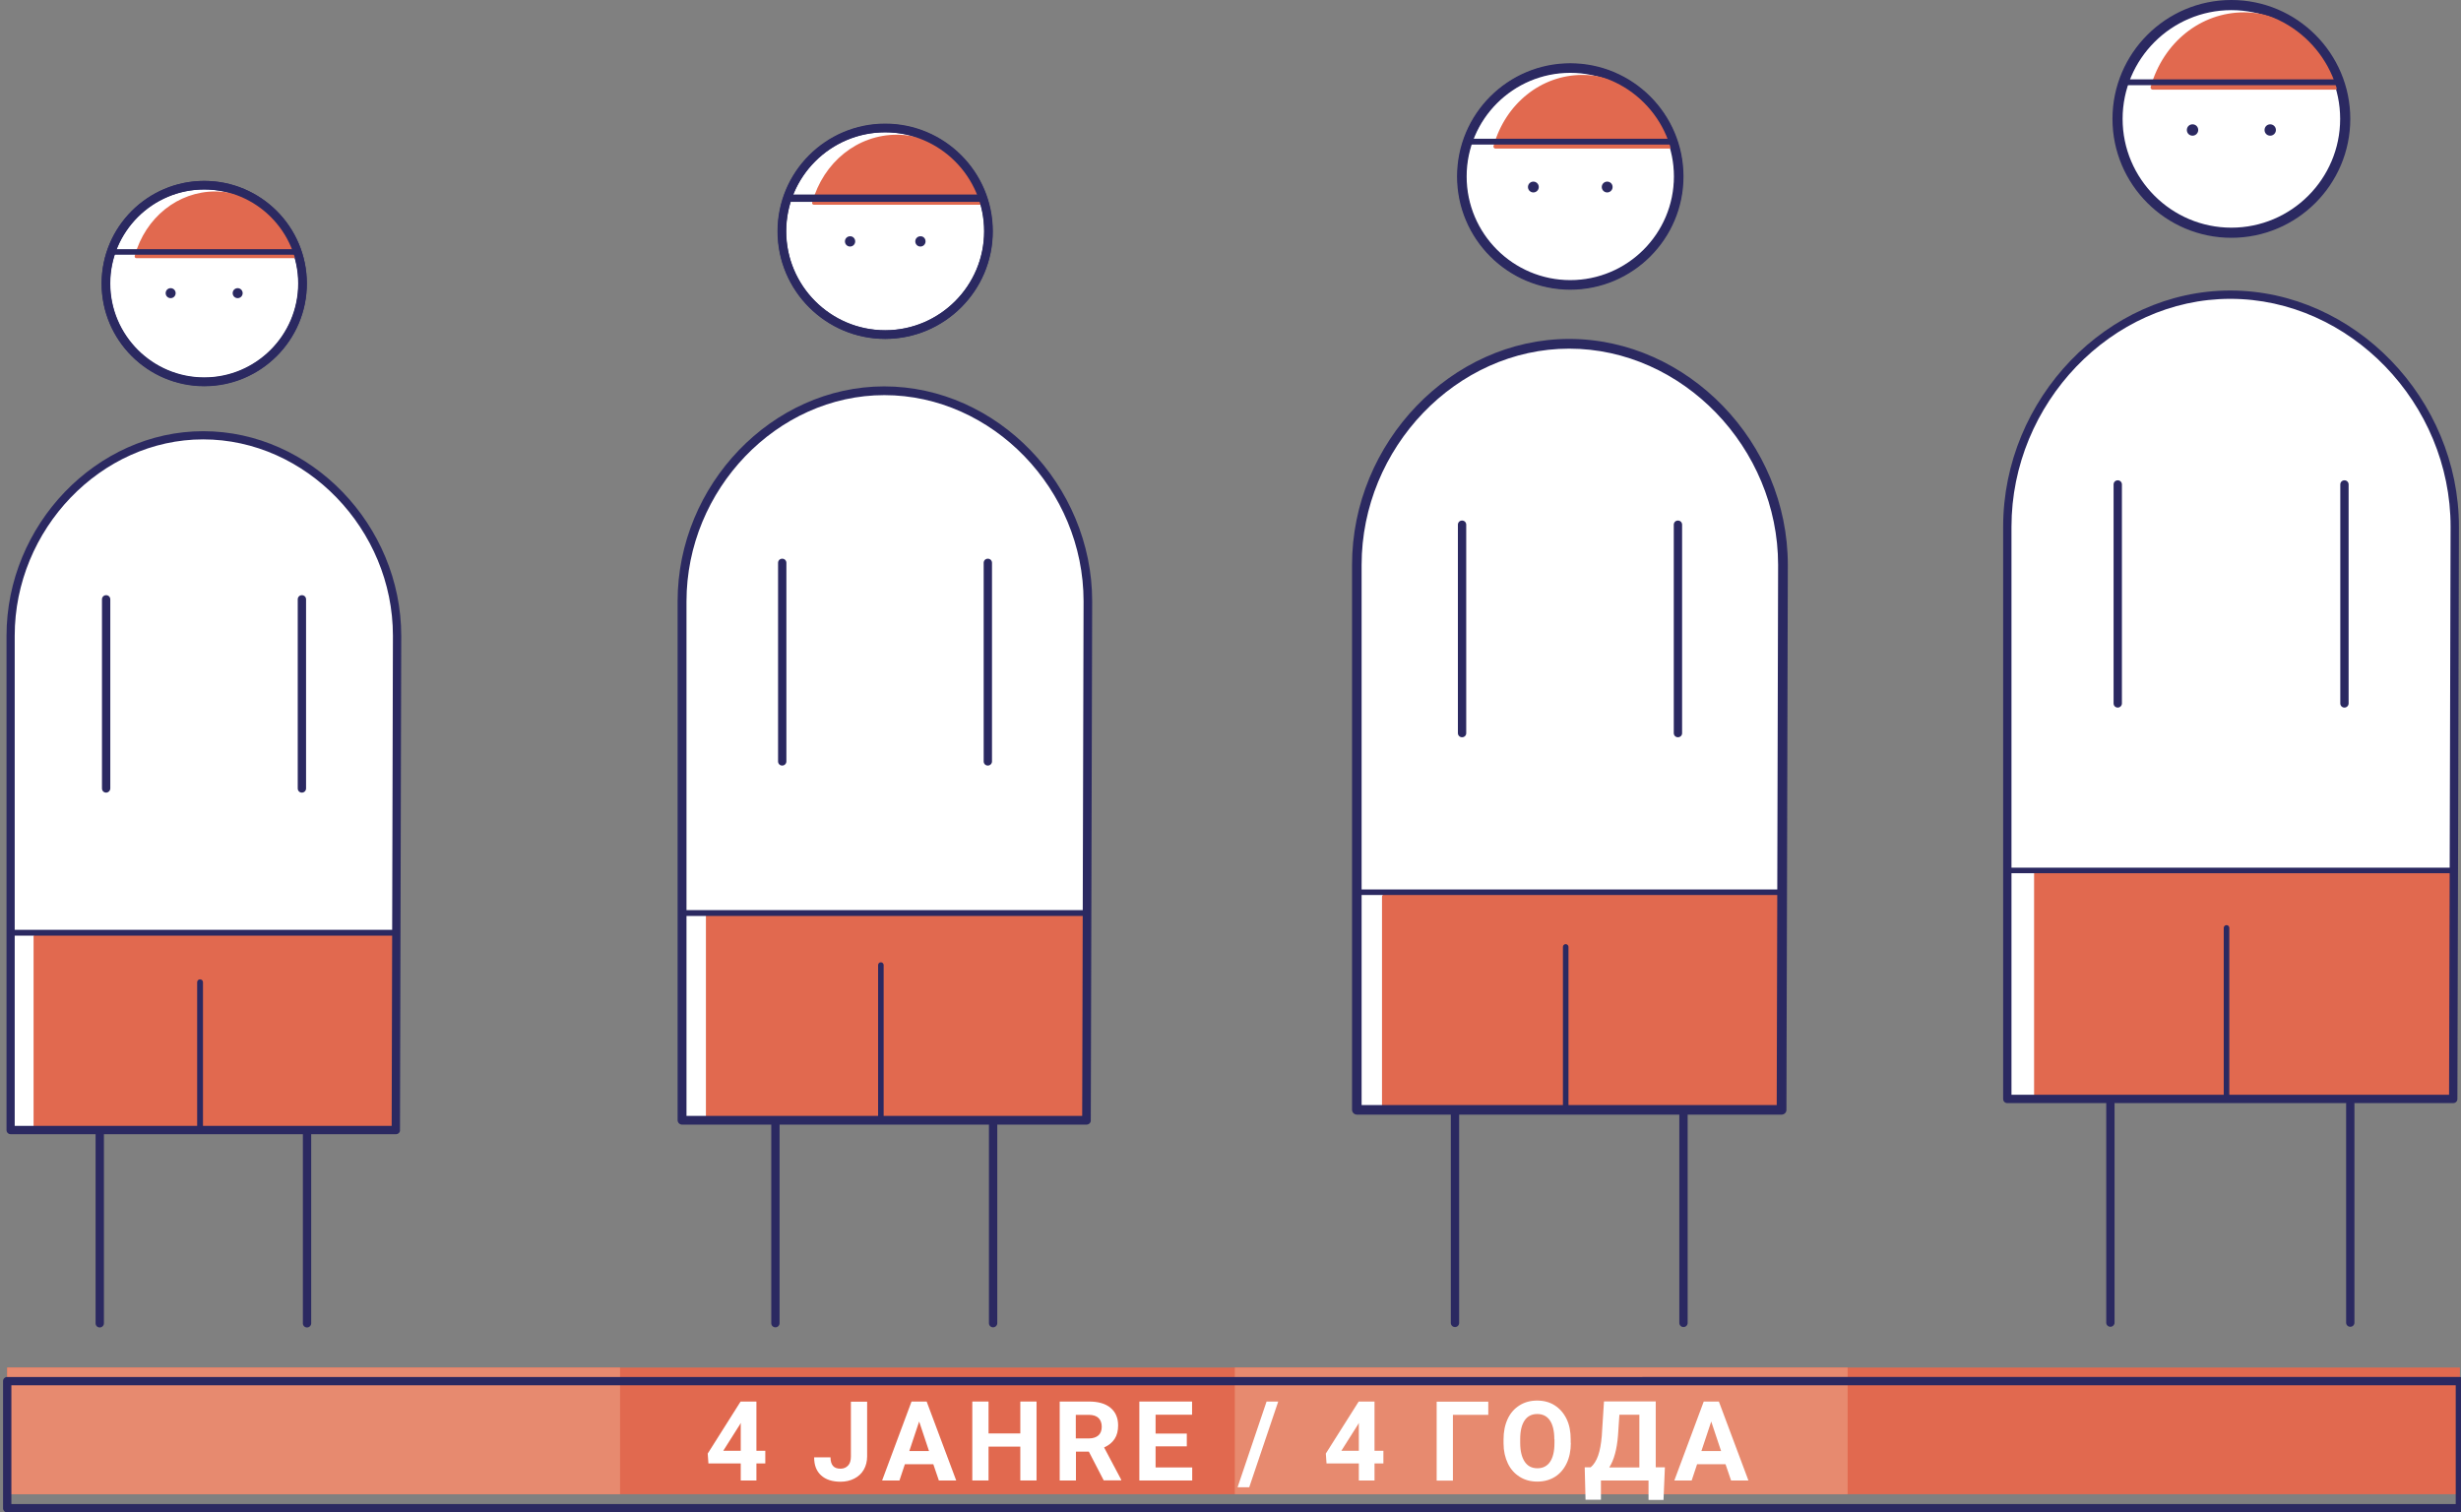 <?xml version="1.0" encoding="utf-8"?>
<!-- Generator: Adobe Illustrator 26.0.2, SVG Export Plug-In . SVG Version: 6.00 Build 0)  -->
<svg version="1.1" id="Ebene_1" xmlns="http://www.w3.org/2000/svg" xmlns:xlink="http://www.w3.org/1999/xlink" x="0px" y="0px"
	 viewBox="0 0 177.38 109.01" style="enable-background:new 0 0 177.38 109.01;" xml:space="preserve">
<rect x="0" y="0" width="177.38" height="109.01" fill="#808080" stroke="none"/>
<style type="text/css">
	.st0{fill:#E1694F;}
	.st1{fill:#2B2961;}
	.st2{fill:#FFFFFF;}
	.st3{clip-path:url(#SVGID_00000142857995095785980010000004104373508287245750_);}
	.st4{fill:#E78A6F;}
	.st5{clip-path:url(#SVGID_00000056406973507268562640000006286683679761533061_);fill:#2B2961;}
	.st6{clip-path:url(#SVGID_00000025416611039775312790000016676463929164214406_);fill:#2B2961;}
	.st7{clip-path:url(#SVGID_00000078726042599696760370000015912943090034407829_);fill:#2B2961;}
	.st8{clip-path:url(#SVGID_00000080917520434808050690000018042825951541204149_);fill:#2B2961;}
	.st9{clip-path:url(#SVGID_00000072274542395458554100000015471286665002604204_);fill:#E1694F;}
	.st10{clip-path:url(#SVGID_00000008115518656068638740000008993881420526613661_);fill:#2B2961;}
	.st11{clip-path:url(#SVGID_00000096776302378338196600000000566988894933936823_);fill:#2B2961;}
	.st12{clip-path:url(#SVGID_00000018926501766370976270000006308972865111632023_);fill:#2B2961;}
	.st13{clip-path:url(#SVGID_00000141444436953621626210000003482268355243492504_);fill:#2B2961;}
	.st14{clip-path:url(#SVGID_00000138550804848738714930000016902925083248212405_);fill:#2B2961;}
	.st15{clip-path:url(#SVGID_00000052061790939465166150000008718996963695156370_);fill:#E1694F;}
	.st16{clip-path:url(#SVGID_00000062150674942372367870000000348398301280784574_);fill:#2B2961;}
	.st17{clip-path:url(#SVGID_00000123402810354678363500000003823889047986606995_);fill:#2B2961;}
	.st18{clip-path:url(#SVGID_00000093873642509363305240000006755335992596148885_);fill:#2B2961;}
	.st19{clip-path:url(#SVGID_00000142859186533844905800000016944803166650124979_);fill:#2B2961;}
	.st20{clip-path:url(#SVGID_00000175307492039180259740000016239688645887046796_);fill:#2B2961;}
	.st21{clip-path:url(#SVGID_00000182493713992675691260000006722742022338593197_);fill:#FFFFFF;}
	.st22{clip-path:url(#SVGID_00000182493713992675691260000006722742022338593197_);fill:#2B2961;}
	.st23{clip-path:url(#SVGID_00000182493713992675691260000006722742022338593197_);fill:#E1694F;}
	.st24{clip-path:url(#SVGID_00000015343184864003976200000001744188031189603509_);fill:#2B2961;}
	.st25{fill:#F9E0D5;}
	.st26{fill:#2C265F;}
	.st27{clip-path:url(#SVGID_00000109723952832946425820000000035462602874430080_);fill:#2B2961;}
	.st28{clip-path:url(#SVGID_00000016039547108775177750000006997959888896631231_);fill:#2B2961;}
	.st29{clip-path:url(#SVGID_00000039849259397986804290000007044618866898214311_);fill:#2B2961;}
	.st30{clip-path:url(#SVGID_00000110472947897359588110000017962245013509090716_);fill:#2B2961;}
	.st31{clip-path:url(#SVGID_00000181775583671717630720000007191733471593477763_);fill:#2B2961;}
	.st32{clip-path:url(#SVGID_00000044149014789138603010000004031051228135884176_);fill:#2B2961;}
	.st33{clip-path:url(#SVGID_00000165936125085136117690000012839156495960356751_);fill:#2B2961;}
	.st34{clip-path:url(#SVGID_00000033371403734451427590000012563503602954903691_);fill:#2B2961;}
	.st35{clip-path:url(#SVGID_00000005248749688381118310000001990940793165937311_);fill:#2B2961;}
	.st36{clip-path:url(#SVGID_00000083782412452403845990000010479974577542778755_);fill:#2B2961;}
	.st37{clip-path:url(#SVGID_00000058561816899359090020000015904823184577898637_);fill:#2B2961;}
	.st38{clip-path:url(#SVGID_00000036954820007796792720000007367431557468641972_);fill:#2B2961;}
	.st39{clip-path:url(#SVGID_00000168100362084482696100000000235853338384174013_);fill:#2B2961;}
	.st40{clip-path:url(#SVGID_00000138542279913235616620000001928966281774000569_);fill:#2B2961;}
	.st41{clip-path:url(#SVGID_00000158018137381663323130000006621405771449617553_);fill:#2B2961;}
	.st42{clip-path:url(#SVGID_00000065757912956431201430000005654410469223433608_);fill:#2B2961;}
	.st43{clip-path:url(#SVGID_00000008110643225334737260000015018373491176309171_);fill:#2B2961;}
	.st44{clip-path:url(#SVGID_00000125589100933003227940000011936747628020226205_);fill:#2B2961;}
	.st45{clip-path:url(#SVGID_00000130630062938186127950000002002455786070791314_);fill:#2B2961;}
	.st46{clip-path:url(#SVGID_00000015351464643278076100000005169541756466665643_);fill:#2B2961;}
	.st47{clip-path:url(#SVGID_00000059276625511878265760000017340959381064044420_);fill:#2B2961;}
	.st48{clip-path:url(#SVGID_00000111891683420621543600000015938111976228035766_);fill:#2B2961;}
	.st49{clip-path:url(#SVGID_00000099628084381284372990000006311538574152301219_);fill:#2B2961;}
	.st50{clip-path:url(#SVGID_00000183966719810959475030000008043643198351127684_);fill:#2B2961;}
	.st51{clip-path:url(#SVGID_00000014593155427323149690000008301325886975421863_);fill:#2B2961;}
	.st52{clip-path:url(#SVGID_00000007403266645494956250000005197825995826612410_);fill:#2B2961;}
	.st53{clip-path:url(#SVGID_00000010297036681791627930000012362798265741934241_);fill:#2B2961;}
	.st54{clip-path:url(#SVGID_00000103956046377425149810000013646550031635934105_);fill:#2B2961;}
	.st55{clip-path:url(#SVGID_00000156563361972187900610000005433926554456119454_);fill:#2B2961;}
	.st56{clip-path:url(#SVGID_00000106863148693188778620000012818931295871013789_);fill:#2B2961;}
	.st57{clip-path:url(#SVGID_00000163032418505241022080000002030438170539837355_);fill:#2B2961;}
	.st58{clip-path:url(#SVGID_00000054260824722754681100000005626378526545002665_);fill:#2B2961;}
	.st59{clip-path:url(#SVGID_00000061457048297140193570000011446154184502385285_);fill:#2B2961;}
	.st60{clip-path:url(#SVGID_00000173868444340899546910000010303595819420770972_);fill:#2B2961;}
	.st61{clip-path:url(#SVGID_00000030470250619477235670000016726762476255745422_);fill:#2B2961;}
	.st62{clip-path:url(#SVGID_00000029732836754249205930000013277691360579709832_);fill:#2B2961;}
	.st63{clip-path:url(#SVGID_00000109708408873288957510000009571708327540346001_);fill:#2B2961;}
	.st64{clip-path:url(#SVGID_00000035500981299886676120000001206721935700328104_);fill:#2B2961;}
	.st65{clip-path:url(#SVGID_00000013186120388161464000000000330492413932923801_);fill:#2B2961;}
	.st66{clip-path:url(#SVGID_00000039843183392112597720000011572680415324984241_);fill:#2B2961;}
	.st67{clip-path:url(#SVGID_00000111163735199068880030000014900380926009378449_);fill:#2B2961;}
	.st68{clip-path:url(#SVGID_00000176008398660958108490000013200755021316791984_);fill:#2B2961;}
	.st69{clip-path:url(#SVGID_00000050663983784630715670000005779699740829808009_);fill:#2B2961;}
	.st70{clip-path:url(#SVGID_00000026864301458050941530000007779559461918374067_);fill:#2B2961;}
	.st71{clip-path:url(#SVGID_00000179634834213019215310000016645384093679822995_);fill:#2B2961;}
	.st72{clip-path:url(#SVGID_00000080903396013658104620000000123064294311163289_);fill:#2B2961;}
	.st73{clip-path:url(#SVGID_00000165231378163217701900000007318303937458018194_);fill:#2B2961;}
	.st74{clip-path:url(#SVGID_00000062177644112955345680000010053849528605459593_);fill:#2B2961;}
	.st75{clip-path:url(#SVGID_00000091000519550889061340000014461629173757497744_);fill:#2B2961;}
	.st76{clip-path:url(#SVGID_00000070819380537659786190000002712134353733949056_);fill:#2B2961;}
	.st77{clip-path:url(#SVGID_00000070084498221600030080000001997143703273952645_);fill:#2B2961;}
	.st78{clip-path:url(#SVGID_00000071546576680033052570000000851165496338484121_);fill:#2B2961;}
	.st79{clip-path:url(#SVGID_00000008115671189173874900000006844993768381194942_);fill:#2B2961;}
	.st80{clip-path:url(#SVGID_00000087406228192924254660000002171866038965280656_);fill:#2B2961;}
	.st81{clip-path:url(#SVGID_00000129894044608951721670000006878022357756010687_);fill:#2B2961;}
	.st82{clip-path:url(#SVGID_00000067924471397940186530000000865657321783281551_);fill:#2B2961;}
	.st83{clip-path:url(#SVGID_00000008828628753108386120000003131524323155824556_);fill:#2B2961;}
	.st84{clip-path:url(#SVGID_00000125604625121556716090000003102126215013370809_);fill:#2B2961;}
	.st85{clip-path:url(#SVGID_00000087379042730154948070000000690368741640856249_);fill:#2B2961;}
	.st86{clip-path:url(#SVGID_00000182502005560376568610000002919499155907338137_);fill:#2B2961;}
	.st87{clip-path:url(#SVGID_00000096024554214860600820000009441029083164419248_);fill:#2B2961;}
	.st88{clip-path:url(#SVGID_00000072985864941218239750000009494637985813935253_);fill:#2B2961;}
	.st89{clip-path:url(#SVGID_00000140736763953570724020000009155388901135467926_);fill:#2B2961;}
	.st90{clip-path:url(#SVGID_00000080887308572940761420000015662313100010909333_);fill:#2B2961;}
	.st91{clip-path:url(#SVGID_00000142138117646401729330000015434767754459068343_);fill:#2B2961;}
	.st92{clip-path:url(#SVGID_00000075848549009897661680000017077597919802948287_);fill:#2B2961;}
	.st93{clip-path:url(#SVGID_00000036945781233729936810000003037261188360729493_);fill:#2B2961;}
	.st94{clip-path:url(#SVGID_00000147214054663747032000000012872935187718007227_);fill:#2B2961;}
	.st95{clip-path:url(#SVGID_00000101812929546199132370000012707465443580620971_);fill:#2B2961;}
	.st96{clip-path:url(#SVGID_00000165205080865722898990000010589663514585706902_);fill:#2B2961;}
	.st97{clip-path:url(#SVGID_00000000920468995065511960000017553687748529946040_);fill:#2B2961;}
	.st98{clip-path:url(#SVGID_00000173145234662014903590000012327861147894156932_);fill:#2B2961;}
	.st99{clip-path:url(#SVGID_00000134237148452041033170000014867511009909085569_);fill:#2B2961;}
	.st100{clip-path:url(#SVGID_00000163047804360906228600000002885790044272668817_);fill:#2B2961;}
	.st101{clip-path:url(#SVGID_00000062898458337623052890000005118666437421089459_);fill:#2B2961;}
	.st102{clip-path:url(#SVGID_00000121261835951275391060000005534882560716752775_);fill:#2B2961;}
	.st103{clip-path:url(#SVGID_00000127741057526468797230000016753417944806720671_);fill:#2B2961;}
	.st104{clip-path:url(#SVGID_00000026145868898163360160000000528203055905302201_);fill:#2B2961;}
	.st105{clip-path:url(#SVGID_00000117662204063180384520000010104059436080046469_);fill:#2B2961;}
	.st106{clip-path:url(#SVGID_00000073720716458149011540000016456433475048444599_);fill:#2B2961;}
	.st107{clip-path:url(#SVGID_00000029008262599155568860000012133500185085057175_);fill:#2B2961;}
	.st108{clip-path:url(#SVGID_00000147920107778101184730000005102731331643922306_);fill:#2B2961;}
	.st109{clip-path:url(#SVGID_00000090290626002256886990000003344347449029135280_);fill:#2B2961;}
	.st110{clip-path:url(#SVGID_00000072251576070192919670000006036090541842591654_);fill:#2B2961;}
	.st111{clip-path:url(#SVGID_00000131346649639615940850000004060732205419225475_);fill:#2B2961;}
	.st112{clip-path:url(#SVGID_00000037657350906563971370000009960958136347555463_);fill:#2B2961;}
	.st113{clip-path:url(#SVGID_00000041288563900342081840000011093456424765126071_);fill:#2B2961;}
	.st114{clip-path:url(#SVGID_00000044882437340323569760000004736251752401198233_);fill:#2B2961;}
	.st115{clip-path:url(#SVGID_00000173133835264457684220000007103608742442124223_);fill:#2B2961;}
	.st116{clip-path:url(#SVGID_00000175324632557751462250000004831700477241586840_);fill:#2B2961;}
	.st117{clip-path:url(#SVGID_00000075162820912231686180000003000805056714019259_);fill:#2B2961;}
	.st118{clip-path:url(#SVGID_00000121257213357834214280000009401311848466259844_);fill:#2B2961;}
	.st119{clip-path:url(#SVGID_00000134970036387580523100000002913247044948867767_);fill:#2B2961;}
	.st120{clip-path:url(#SVGID_00000122720451226253960210000001490751657446273951_);fill:#2B2961;}
	.st121{clip-path:url(#SVGID_00000141425134566519028580000000546599525663142535_);fill:#2B2961;}
	.st122{clip-path:url(#SVGID_00000031194608540163810330000014836671770153069990_);fill:#2B2961;}
	.st123{clip-path:url(#SVGID_00000151507007379031960630000000469049996741606795_);fill:#2B2961;}
	.st124{clip-path:url(#SVGID_00000069370654194276305210000002597437279956878005_);fill:#2B2961;}
	.st125{clip-path:url(#SVGID_00000170990825468329185500000004295831959089941384_);fill:#2B2961;}
	.st126{clip-path:url(#SVGID_00000150079612277264434390000017444001399768070322_);fill:#2B2961;}
	.st127{clip-path:url(#SVGID_00000178188632887364741960000017031891759589092492_);fill:#2B2961;}
	.st128{clip-path:url(#SVGID_00000163756033742364122080000004052008143722513317_);fill:#2B2961;}
	.st129{clip-path:url(#SVGID_00000153705308751294626160000006053355964909012902_);fill:#2B2961;}
	.st130{clip-path:url(#SVGID_00000160893700192614863880000016339753434037963195_);fill:#2B2961;}
	.st131{clip-path:url(#SVGID_00000136411554823478705720000000594477106061201566_);fill:#2B2961;}
	.st132{clip-path:url(#SVGID_00000139277269446196244490000016767365238223548568_);fill:#2B2961;}
	.st133{clip-path:url(#SVGID_00000166666222368440493930000003272190927565895856_);fill:#2B2961;}
	.st134{clip-path:url(#SVGID_00000122687520040493387310000004949156041987377060_);fill:#2B2961;}
	.st135{clip-path:url(#SVGID_00000091703921741974186720000011000620899695191977_);fill:#2B2961;}
	.st136{clip-path:url(#SVGID_00000074406441795660983120000014086497943617316279_);fill:#2B2961;}
	.st137{clip-path:url(#SVGID_00000026124544431967670580000015460982822294432428_);fill:#2B2961;}
	.st138{clip-path:url(#SVGID_00000165937028691959855660000008341080563383691416_);fill:#2B2961;}
	.st139{clip-path:url(#SVGID_00000124848999364942867780000014351066879216340100_);fill:#2B2961;}
	.st140{clip-path:url(#SVGID_00000042709341519094702050000004498827182940865675_);fill:#2B2961;}
	.st141{clip-path:url(#SVGID_00000083796795080107526870000009304986701400229016_);fill:#2B2961;}
	.st142{clip-path:url(#SVGID_00000075841544683069179100000002318087227972343737_);fill:#2B2961;}
	.st143{clip-path:url(#SVGID_00000150097465061227716270000007544103161854157453_);fill:#2B2961;}
	.st144{clip-path:url(#SVGID_00000163762979272737995490000005121498220727500674_);fill:#2B2961;}
	.st145{clip-path:url(#SVGID_00000103237423960720490680000017938940657239825831_);fill:#2B2961;}
	.st146{clip-path:url(#SVGID_00000005227852645350128060000014961590399327569025_);fill:#2B2961;}
	.st147{clip-path:url(#SVGID_00000054984145421460950860000009765095652596583588_);fill:#2B2961;}
	.st148{clip-path:url(#SVGID_00000093884470535979574740000018339183095096790945_);fill:#2B2961;}
	.st149{clip-path:url(#SVGID_00000091725769017570326600000000890176569921326268_);fill:#2B2961;}
	.st150{clip-path:url(#SVGID_00000064325505198795649150000000746070175782427783_);fill:#2B2961;}
	.st151{clip-path:url(#SVGID_00000029004675996540206290000005309386148479465625_);fill:#2B2961;}
	.st152{clip-path:url(#SVGID_00000119803259046009916010000009098646760680127872_);fill:#2B2961;}
	.st153{clip-path:url(#SVGID_00000175290583821350347100000001716729915600257213_);fill:#2B2961;}
	.st154{clip-path:url(#SVGID_00000078744482824906210850000010456754826081038004_);fill:#2B2961;}
	.st155{clip-path:url(#SVGID_00000135683251598407828120000009320623521886848176_);fill:#2B2961;}
	.st156{clip-path:url(#SVGID_00000113314311520612263080000016713213001148463237_);fill:#2B2961;}
	.st157{clip-path:url(#SVGID_00000016782627367630935670000012952722820689995912_);fill:#2B2961;}
	.st158{clip-path:url(#SVGID_00000003803333577368017070000005193942847701414811_);fill:#2B2961;}
	.st159{clip-path:url(#SVGID_00000083810241995295767630000013439860695729627304_);fill:#2B2961;}
	.st160{clip-path:url(#SVGID_00000147939483681628451780000008121046091426199469_);fill:#2B2961;}
	.st161{clip-path:url(#SVGID_00000004521133424715158500000014876627743805576350_);fill:#2B2961;}
	.st162{clip-path:url(#SVGID_00000058575907215605587980000014395497346196052099_);fill:#2B2961;}
	.st163{clip-path:url(#SVGID_00000141438010236230653880000006436053264115393671_);fill:#2B2961;}
	.st164{clip-path:url(#SVGID_00000008112023165898961950000007500792851512686231_);fill:#2B2961;}
	.st165{clip-path:url(#SVGID_00000015344160334611795800000016783372623896355230_);fill:#2B2961;}
	.st166{clip-path:url(#SVGID_00000006686705821031598600000011505143329407115711_);fill:#2B2961;}
	.st167{clip-path:url(#SVGID_00000113344503531773569620000012830752512030149012_);fill:#2B2961;}
	.st168{clip-path:url(#SVGID_00000075148011452787264350000014841327376602880178_);fill:#2B2961;}
	.st169{clip-path:url(#SVGID_00000049219404971921800720000016005920207415720628_);fill:#2B2961;}
	.st170{clip-path:url(#SVGID_00000176040408787171710800000014208443110360263611_);fill:#2B2961;}
	.st171{clip-path:url(#SVGID_00000084492894739421099170000006853394441762881156_);fill:#2B2961;}
	.st172{clip-path:url(#SVGID_00000074412240397259518540000004219033206180046269_);fill:#2B2961;}
	.st173{clip-path:url(#SVGID_00000024703592108678143450000011274057932098879662_);fill:#2B2961;}
	.st174{clip-path:url(#SVGID_00000080195625234431419800000010480252540534143922_);fill:#2B2961;}
	.st175{clip-path:url(#SVGID_00000145050427262986986790000004337509637838224536_);fill:#2B2961;}
	.st176{clip-path:url(#SVGID_00000153674213411209502110000005396482029042083975_);fill:#2B2961;}
	.st177{clip-path:url(#SVGID_00000006703981120606226090000005176928227618689715_);fill:#2B2961;}
	.st178{clip-path:url(#SVGID_00000062164897792598884710000005427497311271531190_);fill:#2B2961;}
	.st179{clip-path:url(#SVGID_00000129922021397260241870000014769486815122791303_);fill:#2B2961;}
	.st180{clip-path:url(#SVGID_00000120527822850916958580000014648167860018997415_);fill:#2B2961;}
	.st181{clip-path:url(#SVGID_00000049930006150474679210000010319934778109150849_);fill:#2B2961;}
	.st182{clip-path:url(#SVGID_00000172419089923528912120000007845589234334674601_);fill:#2B2961;}
	.st183{clip-path:url(#SVGID_00000146484661346598074910000013251374048712913804_);fill:#2B2961;}
	.st184{clip-path:url(#SVGID_00000035513525736793912490000017055035080204095392_);fill:#2B2961;}
	.st185{clip-path:url(#SVGID_00000096755734770207362360000016866843254151581095_);fill:#2B2961;}
	.st186{clip-path:url(#SVGID_00000183959361500662098450000001908499249312861321_);fill:#2B2961;}
	.st187{clip-path:url(#SVGID_00000034776696506512973300000010057262216195912832_);fill:#2B2961;}
	.st188{clip-path:url(#SVGID_00000128461813425565207670000005668785615137466247_);fill:#2B2961;}
	.st189{clip-path:url(#SVGID_00000041291739473772308630000005479564301158092467_);fill:#2B2961;}
	.st190{clip-path:url(#SVGID_00000057136630734777778770000006008286300725052828_);fill:#2B2961;}
	.st191{clip-path:url(#SVGID_00000085224212155845642570000010086470056466935456_);fill:#2B2961;}
	.st192{clip-path:url(#SVGID_00000131329304644065311950000006918087677536516527_);fill:#2B2961;}
	.st193{clip-path:url(#SVGID_00000182504320421014560230000003012329451482378173_);fill:#2B2961;}
	.st194{clip-path:url(#SVGID_00000000920153462704757880000011799518624017875349_);fill:#2B2961;}
	.st195{clip-path:url(#SVGID_00000073696933928982243800000012443885929831379616_);fill:#2B2961;}
	.st196{clip-path:url(#SVGID_00000127728012000088165780000012400339249475491749_);fill:#2B2961;}
	.st197{clip-path:url(#SVGID_00000035533212476523625500000011338577467823801002_);fill:#2B2961;}
	.st198{clip-path:url(#SVGID_00000130625971129747586230000013703200544540508331_);fill:#2B2961;}
	.st199{clip-path:url(#SVGID_00000134211029318223819730000013199737296350989718_);fill:#2B2961;}
	.st200{clip-path:url(#SVGID_00000017474016584405003500000004281321260549472671_);fill:#2B2961;}
	.st201{clip-path:url(#SVGID_00000059994571753659501450000016382938007608783278_);fill:#2B2961;}
	.st202{clip-path:url(#SVGID_00000154418319309996786610000016992055612887972769_);fill:#2B2961;}
	.st203{clip-path:url(#SVGID_00000068661723395430126260000004677342595001252254_);fill:#2B2961;}
	.st204{clip-path:url(#SVGID_00000134969415620883891040000016157145871717265297_);fill:#2B2961;}
	.st205{clip-path:url(#SVGID_00000062162521884133157140000007021336488177625996_);fill:#2B2961;}
	.st206{clip-path:url(#SVGID_00000170987413472283546350000017381295961898795454_);fill:#2B2961;}
	.st207{clip-path:url(#SVGID_00000020361935781923535340000003478498744106571198_);fill:#2B2961;}
	.st208{clip-path:url(#SVGID_00000171685487102456184380000002127281087612717461_);fill:#2B2961;}
	.st209{clip-path:url(#SVGID_00000163051166983136016620000002999709492873881985_);fill:#2B2961;}
	.st210{clip-path:url(#SVGID_00000073712272741832669000000018304064032255314596_);fill:#2B2961;}
	.st211{clip-path:url(#SVGID_00000180330585337416423820000004040568218541518232_);fill:#2B2961;}
	.st212{clip-path:url(#SVGID_00000036224847567930690210000016206802893690466228_);fill:#2B2961;}
	.st213{clip-path:url(#SVGID_00000117634877875228753560000009315487346291075712_);fill:#2B2961;}
	.st214{clip-path:url(#SVGID_00000167391201028739835190000012229416834146400647_);fill:#2B2961;}
	.st215{clip-path:url(#SVGID_00000137132177686247079310000012041103210408335759_);fill:#2B2961;}
	.st216{clip-path:url(#SVGID_00000102513911432377702150000010715700634821098886_);fill:#2B2961;}
	.st217{clip-path:url(#SVGID_00000083767390509717255810000001623416817259089561_);fill:#2B2961;}
	.st218{clip-path:url(#SVGID_00000060743991893734717710000002062264280555257262_);fill:#2B2961;}
	.st219{clip-path:url(#SVGID_00000123403410809437276480000007037034837752958115_);fill:#2B2961;}
	.st220{clip-path:url(#SVGID_00000131333284688801939650000018432806720209761726_);fill:#2B2961;}
	.st221{clip-path:url(#SVGID_00000100354012408343739340000006189396223374159278_);fill:#2B2961;}
	.st222{clip-path:url(#SVGID_00000034800284613759635260000014062548041875407750_);fill:#2B2961;}
	.st223{clip-path:url(#SVGID_00000020375902504308432480000015322731193448819617_);fill:#2B2961;}
	.st224{clip-path:url(#SVGID_00000152242580420356499440000006180471891001481116_);fill:#2B2961;}
	.st225{clip-path:url(#SVGID_00000124158241448692111640000004150294843476636599_);fill:#2B2961;}
	.st226{clip-path:url(#SVGID_00000061463604986508488250000004694366292632850310_);fill:#2B2961;}
	.st227{clip-path:url(#SVGID_00000080169681211830686560000006617375720986297741_);fill:#2B2961;}
	.st228{clip-path:url(#SVGID_00000026884982258083872560000010174928099442491264_);fill:#2B2961;}
	.st229{clip-path:url(#SVGID_00000124862116735412343330000000832662257852731572_);fill:#2B2961;}
	.st230{clip-path:url(#SVGID_00000076575789025609853360000011055407872126954656_);fill:#2B2961;}
	.st231{clip-path:url(#SVGID_00000090996671842594630610000001907544610780673675_);fill:#2B2961;}
	.st232{clip-path:url(#SVGID_00000109030857956869320510000003742533683086438289_);fill:#2B2961;}
	.st233{clip-path:url(#SVGID_00000050648608103183396340000012376644470605601463_);fill:#2B2961;}
	.st234{clip-path:url(#SVGID_00000059301805107379848860000009400275267903259564_);fill:#2B2961;}
	.st235{clip-path:url(#SVGID_00000052065312026676049840000009487883937800961211_);fill:#2B2961;}
	.st236{clip-path:url(#SVGID_00000008851749227966183620000017643572604055070351_);fill:#2B2961;}
	.st237{clip-path:url(#SVGID_00000169560213083977601300000012637198950803684512_);fill:#2B2961;}
	.st238{clip-path:url(#SVGID_00000093869871733417094610000015434118070137833662_);fill:#2B2961;}
	.st239{clip-path:url(#SVGID_00000110462224941529430780000015291415214340479134_);fill:#2B2961;}
	.st240{clip-path:url(#SVGID_00000097499926377801507780000001048295886963586970_);fill:#2B2961;}
	.st241{clip-path:url(#SVGID_00000054262644024383928290000015575144373206610341_);fill:#2B2961;}
	.st242{clip-path:url(#SVGID_00000093886949223757847890000013935317148204292003_);fill:#2B2961;}
	.st243{clip-path:url(#SVGID_00000165193850755488341970000011552816226783904948_);fill:#2B2961;}
	.st244{clip-path:url(#SVGID_00000003783999331636114320000011098522035587032215_);fill:#2B2961;}
	.st245{clip-path:url(#SVGID_00000183232680796911341670000000984086256690792096_);fill:#2B2961;}
	.st246{clip-path:url(#SVGID_00000165937531686330633460000000932805337389688978_);fill:#2B2961;}
	.st247{clip-path:url(#SVGID_00000018203513121212443490000011641951376630482842_);fill:#2B2961;}
	.st248{clip-path:url(#SVGID_00000026138900257580465290000018103364788619133371_);fill:#2B2961;}
	.st249{clip-path:url(#SVGID_00000169528892625371059970000008400888483492405673_);fill:#2B2961;}
	.st250{clip-path:url(#SVGID_00000178199597954784707180000011733220859500731266_);fill:#2B2961;}
	.st251{clip-path:url(#SVGID_00000029004349749238277530000012355113629616785793_);fill:#2B2961;}
	.st252{clip-path:url(#SVGID_00000096766976096228838510000012210989450402908546_);fill:#2B2961;}
	.st253{clip-path:url(#SVGID_00000048459653293416734200000018390474564202715062_);fill:#2B2961;}
	.st254{clip-path:url(#SVGID_00000175302489869114064500000004165314087441165213_);fill:#2B2961;}
	.st255{clip-path:url(#SVGID_00000158736645315934320420000011986546695239158190_);fill:#2B2961;}
	.st256{clip-path:url(#SVGID_00000157986328490301370870000006044588802509796540_);fill:#2B2961;}
	.st257{clip-path:url(#SVGID_00000018941384314341431870000014021799279016839337_);fill:#2B2961;}
	.st258{clip-path:url(#SVGID_00000034806071390424350860000005099968103319172785_);fill:#2B2961;}
	.st259{clip-path:url(#SVGID_00000002347065198032053610000011811739065544279945_);fill:#2B2961;}
	.st260{clip-path:url(#SVGID_00000103259952148098902130000001283077598573070779_);fill:#2B2961;}
	.st261{clip-path:url(#SVGID_00000127004113378381055510000004632410490411667615_);fill:#2B2961;}
	.st262{clip-path:url(#SVGID_00000144322515457004466960000006207946311208156034_);fill:#2B2961;}
	.st263{clip-path:url(#SVGID_00000083048682969910532400000014412057084207965069_);fill:#2B2961;}
	.st264{clip-path:url(#SVGID_00000002364612292282696280000009086763868180499840_);fill:#2B2961;}
	.st265{clip-path:url(#SVGID_00000002351153231619659600000000159917468284239265_);fill:#2B2961;}
	.st266{clip-path:url(#SVGID_00000126318169988896668640000012625131450476136366_);fill:#2B2961;}
	.st267{clip-path:url(#SVGID_00000156574986936246443060000017104723800352398775_);fill:#2B2961;}
	.st268{clip-path:url(#SVGID_00000079478680214047501110000009668409538702815889_);fill:#2B2961;}
	.st269{clip-path:url(#SVGID_00000039120618631407592000000008361369606843553440_);fill:#2B2961;}
	.st270{clip-path:url(#SVGID_00000109715106901850322740000004333475374145365169_);fill:#2B2961;}
	.st271{clip-path:url(#SVGID_00000086686358683615366190000004031101370207662270_);fill:#2B2961;}
	.st272{clip-path:url(#SVGID_00000056420877258523794650000000897445870766843285_);fill:#2B2961;}
	.st273{clip-path:url(#SVGID_00000134966924447075490210000018043506183178980503_);fill:#2B2961;}
	.st274{clip-path:url(#SVGID_00000147916883883304355960000005686085227582675630_);fill:#2B2961;}
	.st275{clip-path:url(#SVGID_00000155147607436648649390000002409826472931817390_);fill:#2B2961;}
	.st276{clip-path:url(#SVGID_00000057832829379515932170000001313008803420911014_);fill:#2B2961;}
	.st277{clip-path:url(#SVGID_00000167390294556956682570000013398951723831061669_);fill:#2B2961;}
	.st278{clip-path:url(#SVGID_00000139257929789599793870000010861366100466821294_);fill:#2B2961;}
	.st279{clip-path:url(#SVGID_00000023984385057759059780000007054572272746001594_);fill:#2B2961;}
	.st280{clip-path:url(#SVGID_00000005968313921414818650000016934182504731547790_);fill:#2B2961;}
	.st281{clip-path:url(#SVGID_00000064311953457612926160000008305398100552995717_);fill:#2B2961;}
	.st282{clip-path:url(#SVGID_00000175294245207894337320000003039806832671420325_);fill:#2B2961;}
	.st283{clip-path:url(#SVGID_00000023985962845331090690000010282793604846689443_);fill:#2B2961;}
	.st284{clip-path:url(#SVGID_00000140722921206005850230000013547707527505305785_);fill:#2B2961;}
	.st285{clip-path:url(#SVGID_00000176741755913383486300000007615693136651991955_);fill:#2B2961;}
	.st286{clip-path:url(#SVGID_00000072989716619208656930000011752159217616777656_);fill:#2B2961;}
	.st287{clip-path:url(#SVGID_00000165923882822290770930000011530439968971247001_);fill:#2B2961;}
	.st288{clip-path:url(#SVGID_00000049918883075086416720000008806574755437894811_);fill:#2B2961;}
	.st289{clip-path:url(#SVGID_00000141454660362647430630000005796348798044303264_);fill:#2B2961;}
	.st290{clip-path:url(#SVGID_00000071522378159715587620000016205296053263126189_);fill:#2B2961;}
	.st291{clip-path:url(#SVGID_00000031173492313895928700000010414965557581611912_);fill:#2B2961;}
	.st292{clip-path:url(#SVGID_00000085223042621831971380000014101145330964080308_);fill:#2B2961;}
	.st293{clip-path:url(#SVGID_00000062186557777842279250000006684283325600350608_);fill:#2B2961;}
	.st294{clip-path:url(#SVGID_00000122711097843567313860000015626520657180691856_);fill:#2B2961;}
	.st295{clip-path:url(#SVGID_00000003818175990193935490000002102581291292613761_);fill:#2B2961;}
	.st296{clip-path:url(#SVGID_00000112633344580258853190000002518526078194900157_);fill:#2B2961;}
	.st297{clip-path:url(#SVGID_00000160155321884215344640000002350974124780836251_);fill:#2B2961;}
	.st298{clip-path:url(#SVGID_00000135659503879829256130000013254415697008693902_);fill:#2B2961;}
	.st299{clip-path:url(#SVGID_00000103977279761341189170000013016586970392457110_);fill:#2B2961;}
	.st300{clip-path:url(#SVGID_00000072975946435859783110000016212196343547206039_);fill:#2B2961;}
	.st301{clip-path:url(#SVGID_00000134234618495948075690000007123121464790575799_);fill:#2B2961;}
	.st302{clip-path:url(#SVGID_00000153691693624266123820000001903017030284306620_);fill:#2B2961;}
	.st303{clip-path:url(#SVGID_00000007399160332174038300000009129030690308072637_);fill:#2B2961;}
	.st304{clip-path:url(#SVGID_00000060009040407539830560000014870340014786715526_);fill:#2B2961;}
	.st305{clip-path:url(#SVGID_00000173132029055027009300000017934358459741718154_);fill:#2B2961;}
	.st306{clip-path:url(#SVGID_00000137127009702001467890000006572196986765835148_);fill:#2B2961;}
	.st307{clip-path:url(#SVGID_00000065067092651837421070000000738350775117223598_);fill:#2B2961;}
	.st308{clip-path:url(#SVGID_00000014609186574864075410000015809132423402313106_);fill:#2B2961;}
	.st309{clip-path:url(#SVGID_00000146468590995398438840000007947515794600642714_);fill:#2B2961;}
	.st310{clip-path:url(#SVGID_00000126314049286869611590000013021216987248516232_);fill:#2B2961;}
	.st311{clip-path:url(#SVGID_00000138556301631263834600000012477962353286227895_);fill:#2B2961;}
	.st312{clip-path:url(#SVGID_00000026860205319850303850000017117810538219270279_);fill:#2B2961;}
	.st313{clip-path:url(#SVGID_00000029036237256313668590000009926902045709977531_);fill:#2B2961;}
	.st314{clip-path:url(#SVGID_00000004545677372458738710000004058323330176788151_);fill:#2B2961;}
	.st315{clip-path:url(#SVGID_00000043417673795887731770000012840510125833511058_);fill:#2B2961;}
	.st316{clip-path:url(#SVGID_00000176045165105590582180000014344962808089213621_);fill:#2B2961;}
	.st317{clip-path:url(#SVGID_00000131344226839624036630000005649121808384499842_);fill:#2B2961;}
	.st318{clip-path:url(#SVGID_00000027600943239891044490000016598089508059386781_);fill:#2B2961;}
	.st319{clip-path:url(#SVGID_00000156589644949782567290000013357858486634524074_);fill:#2B2961;}
	.st320{clip-path:url(#SVGID_00000128473558138727916240000001377845898759791549_);fill:#2B2961;}
	.st321{clip-path:url(#SVGID_00000018944569104780821130000012092352866878156172_);fill:#2B2961;}
	.st322{clip-path:url(#SVGID_00000029015199271085480770000011322258638902217858_);fill:#2B2961;}
	.st323{clip-path:url(#SVGID_00000145054729984423544440000014031847233790313360_);fill:#2B2961;}
	.st324{clip-path:url(#SVGID_00000021829215233529238010000017006606352657919621_);fill:#2B2961;}
	.st325{clip-path:url(#SVGID_00000183221450710401958520000004679210378262242440_);fill:#2B2961;}
	.st326{clip-path:url(#SVGID_00000125581295964055514420000017704744918160430981_);fill:#2B2961;}
	.st327{clip-path:url(#SVGID_00000070808629819204651910000009603753741281038252_);fill:#2B2961;}
	.st328{clip-path:url(#SVGID_00000160896859623933374210000012531297314754966672_);fill:#2B2961;}
	.st329{clip-path:url(#SVGID_00000163036148171154123100000006101659091260820903_);fill:#2B2961;}
	.st330{clip-path:url(#SVGID_00000119801348164748964910000013666214479182303118_);fill:#2B2961;}
	.st331{clip-path:url(#SVGID_00000120560687363369010200000006187856447675248546_);fill:#2B2961;}
	.st332{clip-path:url(#SVGID_00000003089705166246732950000004960328986523175819_);fill:#2B2961;}
	.st333{clip-path:url(#SVGID_00000064343418568912834590000018096181546253487036_);fill:#2B2961;}
	.st334{clip-path:url(#SVGID_00000119838105346503118820000009026333160946370731_);fill:#2B2961;}
	.st335{clip-path:url(#SVGID_00000005989161896790728450000008987480757313186443_);fill:#2B2961;}
	.st336{clip-path:url(#SVGID_00000073708524366854156690000004681805049832815754_);fill:#2B2961;}
	.st337{clip-path:url(#SVGID_00000026133735402580750970000010141565982801309092_);fill:#2B2961;}
	.st338{clip-path:url(#SVGID_00000031207723698336559340000016296106434370764208_);fill:#2B2961;}
	.st339{clip-path:url(#SVGID_00000116199359498257737740000001358931609404152484_);fill:#2B2961;}
	.st340{clip-path:url(#SVGID_00000056412299231483851880000009890619948373232548_);fill:#2B2961;}
	.st341{clip-path:url(#SVGID_00000056395392179929959270000008676593623723142072_);fill:#2B2961;}
	.st342{clip-path:url(#SVGID_00000005965568746745174060000017626758666482648238_);fill:#2B2961;}
	.st343{clip-path:url(#SVGID_00000016775041068300149320000005045664984510398362_);fill:#2B2961;}
	.st344{clip-path:url(#SVGID_00000070821745803159132620000003111096818173354626_);fill:#2B2961;}
	.st345{clip-path:url(#SVGID_00000167354028177779575160000010718805097952872123_);fill:#2B2961;}
	.st346{clip-path:url(#SVGID_00000098180498046244660880000018317696057977821852_);fill:#2B2961;}
	.st347{clip-path:url(#SVGID_00000182522742357968883690000012730368787351017393_);fill:#2B2961;}
	.st348{clip-path:url(#SVGID_00000088121156060372735430000004619489925542734990_);fill:#2B2961;}
	.st349{clip-path:url(#SVGID_00000040546588371608568170000005226153915003724193_);fill:#2B2961;}
	.st350{clip-path:url(#SVGID_00000036965926133673763250000011049384471558799264_);fill:#2B2961;}
	.st351{clip-path:url(#SVGID_00000087402803199798629800000002688892135100977067_);fill:#2B2961;}
	.st352{clip-path:url(#SVGID_00000058557782906819795430000009348755389544449470_);fill:#2B2961;}
	.st353{clip-path:url(#SVGID_00000111871901597345253800000003288828989808958097_);fill:#2B2961;}
	.st354{clip-path:url(#SVGID_00000015335201171415605050000010038920575235504539_);fill:#2B2961;}
	.st355{clip-path:url(#SVGID_00000063600015793158658690000010298696933938827176_);fill:#2B2961;}
	.st356{clip-path:url(#SVGID_00000060003996797890169920000000633118771698954418_);fill:#2B2961;}
	.st357{clip-path:url(#SVGID_00000091700652979603315730000010775172195747559610_);fill:#2B2961;}
	.st358{clip-path:url(#SVGID_00000129165191618583747050000006793489668005606550_);fill:#2B2961;}
	.st359{clip-path:url(#SVGID_00000125561177020131533420000004387542940206915511_);fill:#2B2961;}
	.st360{clip-path:url(#SVGID_00000095336047044923946730000004978927221157168527_);fill:#2B2961;}
	.st361{clip-path:url(#SVGID_00000101797165207128395570000008270523099684651948_);fill:#2B2961;}
	.st362{clip-path:url(#SVGID_00000026855659054793387030000014879186530078017684_);fill:#2B2961;}
	.st363{clip-path:url(#SVGID_00000081648920356338150460000015278385555341696921_);fill:#2B2961;}
	.st364{clip-path:url(#SVGID_00000103962511780982788110000014150404773848419511_);fill:#2B2961;}
	.st365{clip-path:url(#SVGID_00000151502780328969630510000009934604018797291697_);fill:#2B2961;}
	.st366{clip-path:url(#SVGID_00000093894512675089596240000004154879966000493247_);fill:#2B2961;}
	.st367{clip-path:url(#SVGID_00000031903020631892427060000015529663128428062653_);fill:#2B2961;}
	.st368{clip-path:url(#SVGID_00000032622260959498184150000018173637877016821378_);fill:#2B2961;}
	.st369{clip-path:url(#SVGID_00000085227264913261109490000002190762041972405133_);fill:#2B2961;}
	.st370{clip-path:url(#SVGID_00000026134543662718162550000000122516067277117860_);fill:#2B2961;}
	.st371{clip-path:url(#SVGID_00000086686393984484253520000004062605317595742875_);fill:#2B2961;}
	.st372{clip-path:url(#SVGID_00000060022182025168146690000004745317276133397684_);fill:#2B2961;}
	.st373{clip-path:url(#SVGID_00000060025216536268762700000002508091675611527578_);fill:#2B2961;}
	.st374{clip-path:url(#SVGID_00000011004896605739353070000017118778068542984119_);fill:#2B2961;}
	.st375{clip-path:url(#SVGID_00000023261371310591327160000001601114810782316201_);fill:#2B2961;}
	.st376{clip-path:url(#SVGID_00000160161305624293191320000005974599585246408351_);fill:#2B2961;}
	.st377{clip-path:url(#SVGID_00000042700563898302720520000007381918208874915499_);fill:#2B2961;}
	.st378{clip-path:url(#SVGID_00000140001197897753877040000008431209598422710671_);fill:#2B2961;}
	.st379{clip-path:url(#SVGID_00000103243179977669976160000017994906343944722856_);fill:#2B2961;}
	.st380{clip-path:url(#SVGID_00000165945705157666709790000005970347950054546063_);fill:#2B2961;}
	.st381{clip-path:url(#SVGID_00000050637028938518121760000002062934123709861281_);fill:#2B2961;}
	.st382{clip-path:url(#SVGID_00000029754577120779235860000013818229096394290333_);fill:#2B2961;}
	.st383{clip-path:url(#SVGID_00000131343898526483920270000003661156559214833328_);fill:#2B2961;}
	.st384{clip-path:url(#SVGID_00000010306720022641524970000002136539679972525757_);fill:#2B2961;}
	.st385{clip-path:url(#SVGID_00000059287974997755598070000013103568515762712999_);fill:#2B2961;}
	.st386{clip-path:url(#SVGID_00000080903294978763025350000012553719740988328593_);fill:#2B2961;}
	.st387{clip-path:url(#SVGID_00000100383229635702842380000007046537853721106560_);fill:#2B2961;}
	.st388{clip-path:url(#SVGID_00000003088728608420724090000009259312055929522367_);fill:#2B2961;}
	.st389{clip-path:url(#SVGID_00000031182144390929852600000008279715065968268947_);fill:#2B2961;}
	.st390{clip-path:url(#SVGID_00000004545544659337481820000012066825615062911360_);fill:#2B2961;}
	.st391{clip-path:url(#SVGID_00000151515161627798763780000012964304103862783403_);fill:#2B2961;}
	.st392{clip-path:url(#SVGID_00000111153504531463369120000011191605873256487831_);fill:#2B2961;}
	.st393{clip-path:url(#SVGID_00000046329457560441458540000010004377584296886691_);fill:#2B2961;}
	.st394{clip-path:url(#SVGID_00000117671772999630826680000008246828761565936569_);fill:#2B2961;}
	.st395{clip-path:url(#SVGID_00000179637445801302031860000008467197971614186918_);fill:#2B2961;}
	.st396{clip-path:url(#SVGID_00000167368600916184495380000014512987913494138008_);fill:#2B2961;}
	.st397{clip-path:url(#SVGID_00000109010180466110654860000002249707328014960827_);fill:#2B2961;}
	.st398{clip-path:url(#SVGID_00000160187930456697574340000004668764227484898952_);fill:#2B2961;}
	.st399{clip-path:url(#SVGID_00000119093354471740597420000009792749086926883002_);fill:#2B2961;}
	.st400{clip-path:url(#SVGID_00000012450985375292430650000016499543644539695249_);fill:#2B2961;}
	.st401{clip-path:url(#SVGID_00000075854203610501836410000002933535511216115368_);fill:#2B2961;}
	.st402{clip-path:url(#SVGID_00000005964230059688910520000012227001656610098344_);fill:#2B2961;}
	.st403{clip-path:url(#SVGID_00000047754203979105748170000015282089577489864075_);fill:#2B2961;}
	.st404{clip-path:url(#SVGID_00000068664443773876314970000001636705295931944067_);fill:#2B2961;}
	.st405{clip-path:url(#SVGID_00000145770617255023674670000006483812595697311373_);fill:#2B2961;}
	.st406{clip-path:url(#SVGID_00000128460097604092712880000008172423041611386017_);fill:#2B2961;}
	.st407{clip-path:url(#SVGID_00000061440119555072980440000014854920522384099465_);fill:#2B2961;}
	.st408{clip-path:url(#SVGID_00000091016406786082612620000006526590664696456846_);fill:#2B2961;}
	.st409{clip-path:url(#SVGID_00000057133019999587688000000005064053840777814147_);fill:#2B2961;}
	.st410{clip-path:url(#SVGID_00000016759587022529770800000012178303936573177231_);fill:#2B2961;}
	.st411{clip-path:url(#SVGID_00000119107799359304155790000010207322465907231631_);fill:#2B2961;}
	.st412{clip-path:url(#SVGID_00000034798820235909598450000010783619171956567731_);fill:#2B2961;}
	.st413{clip-path:url(#SVGID_00000025405188779068646870000016537895201975641732_);fill:#2B2961;}
	.st414{clip-path:url(#SVGID_00000044888108079673255270000000183915438643125688_);fill:#2B2961;}
	.st415{clip-path:url(#SVGID_00000152228976004939289590000012472111484254077348_);fill:#2B2961;}
	.st416{clip-path:url(#SVGID_00000078044316818800871050000017247823195850484117_);fill:#2B2961;}
	.st417{clip-path:url(#SVGID_00000011024984250637824870000012236764466005210772_);fill:#2B2961;}
	.st418{clip-path:url(#SVGID_00000037657480976155424180000003242980069954089150_);fill:#2B2961;}
	.st419{clip-path:url(#SVGID_00000039112264774415911740000006465493015225647037_);fill:#2B2961;}
	.st420{clip-path:url(#SVGID_00000124160588181104762800000005502233991068252806_);fill:#2B2961;}
	.st421{clip-path:url(#SVGID_00000050655960514395883520000010289116543424920243_);fill:#2B2961;}
	.st422{clip-path:url(#SVGID_00000171684273294534276080000013044514811361285512_);fill:#2B2961;}
	.st423{clip-path:url(#SVGID_00000158746541447896301630000016805122892469716390_);fill:#2B2961;}
	.st424{clip-path:url(#SVGID_00000060738344521391552920000000264991240067421348_);fill:#2B2961;}
	.st425{clip-path:url(#SVGID_00000069356070195468344130000018420347225881942199_);fill:#2B2961;}
	.st426{clip-path:url(#SVGID_00000174602447463703963490000007314564696345683860_);fill:#2B2961;}
	.st427{clip-path:url(#SVGID_00000183234474245777458600000008779369624820065416_);fill:#2B2961;}
	.st428{clip-path:url(#SVGID_00000009562654567690549890000009121975605129363117_);fill:#2B2961;}
	.st429{clip-path:url(#SVGID_00000021834750948168462010000013186232229806852003_);fill:#2B2961;}
	.st430{clip-path:url(#SVGID_00000148629079378611011910000003639371748920176526_);fill:#2B2961;}
	.st431{clip-path:url(#SVGID_00000175288654586267112440000013815048040577283219_);fill:#2B2961;}
	.st432{clip-path:url(#SVGID_00000011021612921819405820000003802240501564840353_);fill:#2B2961;}
	.st433{clip-path:url(#SVGID_00000158031205902584024410000006881544605437867911_);fill:#2B2961;}
	.st434{clip-path:url(#SVGID_00000059275542060870914080000000400725389785718716_);fill:#2B2961;}
	.st435{clip-path:url(#SVGID_00000140725154722665000160000016467688890828799885_);fill:#2B2961;}
	.st436{clip-path:url(#SVGID_00000005240133389766071010000005084934474276648095_);fill:#2B2961;}
	.st437{clip-path:url(#SVGID_00000017486740411832203900000000510726461038995879_);fill:#2B2961;}
	.st438{clip-path:url(#SVGID_00000109730782904743106360000001257331070051456921_);fill:#2B2961;}
	.st439{clip-path:url(#SVGID_00000047758115445526639210000018225061989872166061_);fill:#2B2961;}
	.st440{clip-path:url(#SVGID_00000046303747481539264960000006790029519172670623_);fill:#2B2961;}
	.st441{clip-path:url(#SVGID_00000140720113772634167910000009021590195357662608_);fill:#2B2961;}
	.st442{clip-path:url(#SVGID_00000125601776868141582410000016281137314174334081_);fill:#2B2961;}
	.st443{clip-path:url(#SVGID_00000071541497184856899230000005374794610501795517_);fill:#2B2961;}
	.st444{clip-path:url(#SVGID_00000069398695423358152560000015234865599765412020_);fill:#2B2961;}
	.st445{clip-path:url(#SVGID_00000141445832166105906840000015642037152172780692_);fill:#2B2961;}
	.st446{clip-path:url(#SVGID_00000160185977547899202870000002399736913774716813_);fill:#2B2961;}
	.st447{clip-path:url(#SVGID_00000030480503545902841220000005047361892061866657_);fill:#2B2961;}
	.st448{clip-path:url(#SVGID_00000069370343274746586900000012940362736034406590_);fill:#2B2961;}
	.st449{clip-path:url(#SVGID_00000035530290804194986030000000191620630349454761_);fill:#2B2961;}
	.st450{clip-path:url(#SVGID_00000007385914035877975100000000817796674950058386_);fill:#2B2961;}
	.st451{clip-path:url(#SVGID_00000149372889650424260030000013328240170628017839_);fill:#2B2961;}
	.st452{clip-path:url(#SVGID_00000169539511062638139570000009079475311164192166_);fill:#2B2961;}
	.st453{clip-path:url(#SVGID_00000067211757179589149160000002698575592487100081_);fill:#2B2961;}
	.st454{clip-path:url(#SVGID_00000027574916448063583030000002444092873514554813_);fill:#2B2961;}
	.st455{clip-path:url(#SVGID_00000084527237704607924880000006837674773183884952_);fill:#2B2961;}
	.st456{clip-path:url(#SVGID_00000054963508117328679990000008054713931116828820_);fill:#2B2961;}
	.st457{clip-path:url(#SVGID_00000109027653758772353020000018298774630762169739_);fill:#2B2961;}
	.st458{clip-path:url(#SVGID_00000181072397298704813440000005790436510892783792_);fill:#2B2961;}
	.st459{clip-path:url(#SVGID_00000121968112573620376100000002998350239204539313_);fill:#2B2961;}
	.st460{clip-path:url(#SVGID_00000020376211191523660810000013599246115986983849_);fill:#2B2961;}
	.st461{clip-path:url(#SVGID_00000029744347810693281170000012974213831343615895_);fill:#2B2961;}
	.st462{clip-path:url(#SVGID_00000163056032898130845460000017123997634269416630_);fill:#2B2961;}
	.st463{clip-path:url(#SVGID_00000074443540669063257500000000091880532518978960_);fill:#2B2961;}
	.st464{clip-path:url(#SVGID_00000148618882736490261190000014050589029176642707_);fill:#2B2961;}
	.st465{clip-path:url(#SVGID_00000098194972096946499340000003500959219642364800_);fill:#2B2961;}
	.st466{clip-path:url(#SVGID_00000173149227324274882680000007979551112836806316_);fill:#2B2961;}
	.st467{clip-path:url(#SVGID_00000049908889885601761650000014570948163111039369_);fill:#2B2961;}
	.st468{clip-path:url(#SVGID_00000173122132397424251310000016649190422261820818_);fill:#2B2961;}
	.st469{clip-path:url(#SVGID_00000109001397272159079260000014629329359753087619_);fill:#2B2961;}
	.st470{clip-path:url(#SVGID_00000158717965292531362380000018235758799751940241_);fill:#2B2961;}
	.st471{clip-path:url(#SVGID_00000160166337560661613150000011474540152371694248_);fill:#2B2961;}
	.st472{clip-path:url(#SVGID_00000152228427804864933850000003505617159353294498_);fill:#2B2961;}
	.st473{clip-path:url(#SVGID_00000080188390725246036860000000967375394170601873_);fill:#2B2961;}
	.st474{clip-path:url(#SVGID_00000103226535044499198620000011594493972527160748_);fill:#2B2961;}
	.st475{clip-path:url(#SVGID_00000018915938791491437230000014743192878602651276_);fill:#2B2961;}
	.st476{clip-path:url(#SVGID_00000176753384644109825150000008440649131893493924_);fill:#2B2961;}
	.st477{clip-path:url(#SVGID_00000012437992701744304790000008854484588209288848_);fill:#2B2961;}
	.st478{clip-path:url(#SVGID_00000017475760953244176480000017293268213927937715_);fill:#2B2961;}
	.st479{clip-path:url(#SVGID_00000129175863164690126090000018398683756613419147_);fill:#2B2961;}
	.st480{clip-path:url(#SVGID_00000016058586926104825380000002650271217488108206_);fill:#2B2961;}
	.st481{clip-path:url(#SVGID_00000091702667382529805570000005912798084383241607_);fill:#2B2961;}
	.st482{clip-path:url(#SVGID_00000124848747471038704670000004209729413572927897_);fill:#2B2961;}
	.st483{clip-path:url(#SVGID_00000143578477995515965670000013578381665707862954_);fill:#2B2961;}
	.st484{clip-path:url(#SVGID_00000008149720740813940590000004760343031697528456_);fill:#2B2961;}
	.st485{clip-path:url(#SVGID_00000145052664922784712510000015339315816636527797_);fill:#2B2961;}
	.st486{clip-path:url(#SVGID_00000152251381595474673710000009264871776737825726_);fill:#2B2961;}
	.st487{clip-path:url(#SVGID_00000121979694388894850220000005341049313956753842_);fill:#2B2961;}
	.st488{clip-path:url(#SVGID_00000075869357780978849150000012106857690112105626_);fill:#2B2961;}
	.st489{clip-path:url(#SVGID_00000048475449838097470990000012347055856522577544_);fill:#2B2961;}
	.st490{clip-path:url(#SVGID_00000136390825674569277310000010203545144857329045_);fill:#2B2961;}
	.st491{clip-path:url(#SVGID_00000015327574099108399110000016294036341420418210_);fill:#2B2961;}
	.st492{clip-path:url(#SVGID_00000181087190464954328950000001785377228610439810_);fill:#2B2961;}
	.st493{clip-path:url(#SVGID_00000177481197961197486870000000477012537940940195_);fill:#2B2961;}
	.st494{clip-path:url(#SVGID_00000111184723267131452690000003372680271003521206_);fill:#2B2961;}
	.st495{clip-path:url(#SVGID_00000090979598399529218520000012552626427081411213_);fill:#2B2961;}
	.st496{clip-path:url(#SVGID_00000035515525234906391300000000470112462993353652_);fill:#2B2961;}
	.st497{clip-path:url(#SVGID_00000016054404104923727470000005732913106611160733_);fill:#2B2961;}
	.st498{clip-path:url(#SVGID_00000083084408067202013740000005091127627154928816_);fill:#2B2961;}
	.st499{clip-path:url(#SVGID_00000059275898685681960080000006427192361862408629_);fill:#2B2961;}
	.st500{clip-path:url(#SVGID_00000119823458186638972200000009976013328722716340_);fill:#2B2961;}
	.st501{clip-path:url(#SVGID_00000158732097193611396720000011990514916262914691_);fill:#2B2961;}
	.st502{clip-path:url(#SVGID_00000111878326726235913470000014344336125530031744_);fill:#2B2961;}
	.st503{clip-path:url(#SVGID_00000076604956524383696550000018258426896955900852_);fill:#2B2961;}
	.st504{clip-path:url(#SVGID_00000054247963416456915520000010883421194388108210_);fill:#2B2961;}
	.st505{clip-path:url(#SVGID_00000088127873307174758890000009757346370108768646_);fill:#2B2961;}
	.st506{clip-path:url(#SVGID_00000163751377468698838980000017194562818495363228_);fill:#2B2961;}
	.st507{clip-path:url(#SVGID_00000163066571112985901800000015056170335246360216_);fill:#2B2961;}
	.st508{clip-path:url(#SVGID_00000127761447754911698070000011723878833656215181_);fill:#2B2961;}
	.st509{clip-path:url(#SVGID_00000029741482614438063060000015994686210865881788_);fill:#2B2961;}
	.st510{clip-path:url(#SVGID_00000062161969141389562480000006909845851330505101_);fill:#2B2961;}
	.st511{clip-path:url(#SVGID_00000020360167991360498850000009245997906843856529_);fill:#2B2961;}
	.st512{clip-path:url(#SVGID_00000175301128196743496130000017301803152157298073_);fill:#2B2961;}
	.st513{clip-path:url(#SVGID_00000010296465639158131900000015796172896123749567_);fill:#2B2961;}
	.st514{clip-path:url(#SVGID_00000072241661583329500280000014430473362620559765_);fill:#2B2961;}
	.st515{clip-path:url(#SVGID_00000098899673001115321890000016247441173194106300_);fill:#2B2961;}
	.st516{clip-path:url(#SVGID_00000118368209322288842270000004504922312130110082_);fill:#2B2961;}
	.st517{clip-path:url(#SVGID_00000135665232419575318650000011166497096900077473_);fill:#2B2961;}
	.st518{clip-path:url(#SVGID_00000170966847766227998580000003809997786348921006_);fill:#2B2961;}
	.st519{clip-path:url(#SVGID_00000041294010145362818420000016955546054107000238_);fill:#2B2961;}
	.st520{clip-path:url(#SVGID_00000132082517116346806200000005620522569196040586_);fill:#2B2961;}
	.st521{clip-path:url(#SVGID_00000049218659980020808910000003349247977879278729_);fill:#2B2961;}
	.st522{clip-path:url(#SVGID_00000119839958182757442340000010034665161875627916_);fill:#2B2961;}
	.st523{clip-path:url(#SVGID_00000014608780728922873040000017301938022234994069_);fill:#2B2961;}
	.st524{clip-path:url(#SVGID_00000021117857419338914900000008033092987195069340_);fill:#2B2961;}
	.st525{clip-path:url(#SVGID_00000121280371880134147380000012930541894568635045_);fill:#2B2961;}
	.st526{clip-path:url(#SVGID_00000152950596181806711350000013627008045495323561_);fill:#2B2961;}
	.st527{clip-path:url(#SVGID_00000116233794528261534610000003720821556415841164_);fill:#2B2961;}
	.st528{clip-path:url(#SVGID_00000014624407825366448110000007660636252721536911_);fill:#2B2961;}
	.st529{clip-path:url(#SVGID_00000180366735340825223610000008070455136011196862_);fill:#2B2961;}
	.st530{clip-path:url(#SVGID_00000093885324633404167120000000039103099945768383_);fill:#2B2961;}
	.st531{clip-path:url(#SVGID_00000139988090310885943910000002951691613556865470_);fill:#2B2961;}
	.st532{clip-path:url(#SVGID_00000178163719602163363690000004637305508807352202_);fill:#2B2961;}
	.st533{clip-path:url(#SVGID_00000089535164053559173580000005014545310342721966_);fill:#2B2961;}
	.st534{clip-path:url(#SVGID_00000027566408604215461310000001314849205751453574_);fill:#2B2961;}
	.st535{clip-path:url(#SVGID_00000108282523383179349520000010681926976901640067_);fill:#2B2961;}
	.st536{clip-path:url(#SVGID_00000006680910681399401750000011125499067931059891_);fill:#2B2961;}
	.st537{clip-path:url(#SVGID_00000083054907780700006210000008291094350060819074_);fill:#2B2961;}
	.st538{clip-path:url(#SVGID_00000119807429164815536170000008738466027403090848_);fill:#2B2961;}
	.st539{clip-path:url(#SVGID_00000080887923272352403870000004020218977967857538_);fill:#2B2961;}
	.st540{clip-path:url(#SVGID_00000000216902899706235530000015269042944650592391_);fill:#2B2961;}
	.st541{clip-path:url(#SVGID_00000066502737343798366890000011776866336609213370_);fill:#2B2961;}
	.st542{clip-path:url(#SVGID_00000112630155638917543540000013213655277637506214_);fill:#2B2961;}
	.st543{clip-path:url(#SVGID_00000145737231856215833990000001446538201128230805_);fill:#2B2961;}
	.st544{clip-path:url(#SVGID_00000072272835254476781300000006697977669512340113_);fill:#2B2961;}
	.st545{clip-path:url(#SVGID_00000033335899307370791600000009596536616356290484_);fill:#2B2961;}
	.st546{clip-path:url(#SVGID_00000036937018219577371040000016691315563989184918_);fill:#2B2961;}
	.st547{clip-path:url(#SVGID_00000127741060687003586750000017302901151925788549_);fill:#2B2961;}
	.st548{clip-path:url(#SVGID_00000063601753762043312270000017322931418431642528_);fill:#2B2961;}
	.st549{clip-path:url(#SVGID_00000030463736069799960660000006249555673195640219_);fill:#2B2961;}
	.st550{clip-path:url(#SVGID_00000175302610933403582390000013498304542704114087_);fill:#2B2961;}
	.st551{clip-path:url(#SVGID_00000052821818705671939400000016154935340969754813_);fill:#2B2961;}
	.st552{clip-path:url(#SVGID_00000052101707247005580780000012271641726850961583_);fill:#2B2961;}
	.st553{clip-path:url(#SVGID_00000142875745116015884380000015614811997090183320_);fill:#2B2961;}
	.st554{clip-path:url(#SVGID_00000064318163349937868250000006054410130700298373_);fill:#2B2961;}
	.st555{clip-path:url(#SVGID_00000095305995202561300710000002236647608452896936_);fill:#2B2961;}
	.st556{clip-path:url(#SVGID_00000026148845690280493220000009532860875513403292_);fill:#2B2961;}
	.st557{clip-path:url(#SVGID_00000080164441921114259940000004470029350196792224_);fill:#2B2961;}
	.st558{clip-path:url(#SVGID_00000061444654176755904370000016219615142479097530_);fill:#2B2961;}
	.st559{clip-path:url(#SVGID_00000042014765310665405240000011474645406248758678_);fill:#2B2961;}
	.st560{clip-path:url(#SVGID_00000028292299920242503140000014199394859121615233_);fill:#2B2961;}
	.st561{clip-path:url(#SVGID_00000072281534397142900280000000535861022545532074_);fill:#2B2961;}
	.st562{clip-path:url(#SVGID_00000061442495672518532860000016046780829766414467_);fill:#2B2961;}
	.st563{clip-path:url(#SVGID_00000158723281302617107600000017285245076115411600_);fill:#2B2961;}
	.st564{clip-path:url(#SVGID_00000032633007052198606450000000216281633561730234_);fill:#2B2961;}
	.st565{clip-path:url(#SVGID_00000167377280040520122720000013003711357495648663_);fill:#2B2961;}
	.st566{clip-path:url(#SVGID_00000073715118862252504600000016754957497073111482_);fill:#2B2961;}
	.st567{clip-path:url(#SVGID_00000058584871937729254520000007503366445126962570_);fill:#2B2961;}
	.st568{clip-path:url(#SVGID_00000086660589506287093500000009416583343011628946_);fill:#2B2961;}
	.st569{clip-path:url(#SVGID_00000083772411828317835840000008408520536283285661_);fill:#2B2961;}
	.st570{clip-path:url(#SVGID_00000093135422163969458260000014936922560069679754_);fill:#2B2961;}
	.st571{clip-path:url(#SVGID_00000044162784881880139090000007823495233728145594_);fill:#2B2961;}
	.st572{clip-path:url(#SVGID_00000042699956203774174780000014254542520471078790_);fill:#2B2961;}
	.st573{clip-path:url(#SVGID_00000106108253146569985980000014258757220239836085_);fill:#2B2961;}
	.st574{clip-path:url(#SVGID_00000176763299249947503210000002934752163109244815_);fill:#2B2961;}
	.st575{clip-path:url(#SVGID_00000150792903934232094350000014839411466137258679_);fill:#2B2961;}
	.st576{clip-path:url(#SVGID_00000046338038596772837410000001888969068665179273_);fill:#2B2961;}
	.st577{clip-path:url(#SVGID_00000096040436679242484070000007144265467460727715_);fill:#2B2961;}
	.st578{clip-path:url(#SVGID_00000101068338412334155590000004377017271385937038_);fill:#2B2961;}
	.st579{clip-path:url(#SVGID_00000037671486486247907860000018301650695796838069_);fill:#2B2961;}
	.st580{clip-path:url(#SVGID_00000103949369310579446350000006476642424499101084_);fill:#2B2961;}
	.st581{clip-path:url(#SVGID_00000008861022895474664080000014921607564828065156_);fill:#2B2961;}
	.st582{clip-path:url(#SVGID_00000128455148630759740520000001901142752013954716_);fill:#2B2961;}
	.st583{clip-path:url(#SVGID_00000043456420205666949860000010769006812242292415_);fill:#2B2961;}
	.st584{clip-path:url(#SVGID_00000109009977810043675270000006330592458857760158_);fill:#2B2961;}
	.st585{clip-path:url(#SVGID_00000121241579334609967290000012002710198716429449_);fill:#2B2961;}
	.st586{clip-path:url(#SVGID_00000080194354449740239850000004698739864836530564_);fill:#2B2961;}
	.st587{clip-path:url(#SVGID_00000054228657952116151460000016784359482412842936_);}
	.st588{clip-path:url(#SVGID_00000029768503426140729680000013638976493103815556_);}
	.st589{clip-path:url(#SVGID_00000074415865112118146040000011674240296768789671_);}
	.st590{clip-path:url(#SVGID_00000145025041301236685550000012689529099025658014_);}
	.st591{clip-path:url(#SVGID_00000076577843427169848020000012318827635518830500_);fill:#2B2961;}
	.st592{clip-path:url(#SVGID_00000062885667909153218520000010447269880850855871_);fill:#2B2961;}
	.st593{clip-path:url(#SVGID_00000020364216643459878620000006112659633073668275_);fill:#2B2961;}
	.st594{clip-path:url(#SVGID_00000005986889761002360330000014936493419584491429_);fill:#2B2961;}
	.st595{clip-path:url(#SVGID_00000080198604642030237740000014351616339095218619_);fill:#2B2961;}
	.st596{clip-path:url(#SVGID_00000119840516346632094910000005766908544680032922_);fill:#2B2961;}
	.st597{clip-path:url(#SVGID_00000132072174493356022050000000301734385639203237_);fill:#2B2961;}
	.st598{clip-path:url(#SVGID_00000083797512836880676500000006255367107611771569_);fill:#2B2961;}
	.st599{clip-path:url(#SVGID_00000114765179062785073320000005288865324095374995_);fill:#2B2961;}
	.st600{clip-path:url(#SVGID_00000120525075695019420620000001640353083908874635_);fill:#2B2961;}
	.st601{clip-path:url(#SVGID_00000003813924501226513440000010512785322436114567_);fill:#2B2961;}
	.st602{clip-path:url(#SVGID_00000119824059416045045950000013304006877040985224_);fill:#2B2961;}
	.st603{clip-path:url(#SVGID_00000114764538112669743410000013410965875485053580_);fill:#2B2961;}
	.st604{clip-path:url(#SVGID_00000106120462904358211200000015695819526826098075_);fill:#2B2961;}
	.st605{clip-path:url(#SVGID_00000016059874406619178750000016015978109223893393_);fill:#2B2961;}
	.st606{clip-path:url(#SVGID_00000095326026489479203500000005005784989322654595_);fill:#2B2961;}
	.st607{clip-path:url(#SVGID_00000142895693281195039490000005205363758211041681_);fill:#2B2961;}
	.st608{clip-path:url(#SVGID_00000020382402801473526800000015610960541005795514_);fill:#2B2961;}
	.st609{clip-path:url(#SVGID_00000004508219208614435280000015922055259347597953_);fill:#2B2961;}
	.st610{clip-path:url(#SVGID_00000152226410195995559360000003825392300917736604_);fill:#2B2961;}
	.st611{clip-path:url(#SVGID_00000177460932968169113580000004560332639754084254_);fill:#2B2961;}
	.st612{clip-path:url(#SVGID_00000029034865996130871160000005626030398785966012_);fill:#2B2961;}
	.st613{clip-path:url(#SVGID_00000088103947800733656870000004734375980329570447_);fill:#2B2961;}
	.st614{clip-path:url(#SVGID_00000067932729663675208180000002620577350759737265_);fill:#2B2961;}
	.st615{clip-path:url(#SVGID_00000142882736253109703410000002208751693020832693_);fill:#2B2961;}
	.st616{clip-path:url(#SVGID_00000102511528978958119070000003604312948213887142_);fill:#2B2961;}
	.st617{clip-path:url(#SVGID_00000087413536049917979550000003021727741679732404_);fill:#2B2961;}
	.st618{clip-path:url(#SVGID_00000134245640360194065110000005911574087941793415_);fill:#2B2961;}
	.st619{clip-path:url(#SVGID_00000175310331887229956750000010389488091842424498_);fill:#2B2961;}
	.st620{clip-path:url(#SVGID_00000097490699109137454180000008908853155132330428_);fill:#2B2961;}
	.st621{clip-path:url(#SVGID_00000120552876325652014530000014444955328419558069_);fill:#2B2961;}
	.st622{clip-path:url(#SVGID_00000103984025021838173480000005956529540814495663_);fill:#2B2961;}
	.st623{clip-path:url(#SVGID_00000049184741489080450970000016764303380137072569_);fill:#2B2961;}
	.st624{clip-path:url(#SVGID_00000073697715097555331280000014487554885760268219_);fill:#2B2961;}
	.st625{clip-path:url(#SVGID_00000142167628702714566100000001731164364239920010_);fill:#2B2961;}
	.st626{clip-path:url(#SVGID_00000119102258782088867830000002097899181735637176_);fill:#2B2961;}
	.st627{clip-path:url(#SVGID_00000169546709610235782650000005349611003176021907_);fill:#FFFFFF;}
	.st628{clip-path:url(#SVGID_00000169546709610235782650000005349611003176021907_);fill:#2B2961;}
	.st629{clip-path:url(#SVGID_00000121264040630091971660000010397395001510973324_);fill:#FFFFFF;}
	.st630{clip-path:url(#SVGID_00000121264040630091971660000010397395001510973324_);fill:#2B2961;}
	.st631{clip-path:url(#SVGID_00000086664251589542234020000007705244924855586236_);fill:#E1694F;}
	.st632{clip-path:url(#SVGID_00000086664251589542234020000007705244924855586236_);fill:#2B2961;}
	.st633{clip-path:url(#SVGID_00000177450672696813973920000013334481276859573634_);fill:#2B2961;}
	.st634{clip-path:url(#SVGID_00000054254505850963170570000010896313637362938245_);fill:#2B2961;}
	.st635{clip-path:url(#SVGID_00000168812116745886436970000012506019276185469826_);fill:#2B2961;}
	.st636{clip-path:url(#SVGID_00000014604630223396399160000001806598542697200545_);fill:#2B2961;}
	.st637{clip-path:url(#SVGID_00000096031349572931105320000014745516669779655865_);fill:#E1694F;}
	.st638{clip-path:url(#SVGID_00000150782629411423484000000003434427905922947765_);fill:#2B2961;}
	.st639{clip-path:url(#SVGID_00000003074550662530582350000006551664774473045671_);fill:#2B2961;}
	.st640{clip-path:url(#SVGID_00000003074550662530582350000006551664774473045671_);fill:#E1694F;}
	.st641{clip-path:url(#SVGID_00000113321072997118774750000009935944312409836449_);fill:#2B2961;}
	.st642{clip-path:url(#SVGID_00000102514204402533770250000005350825053349282439_);fill:#E1694F;}
	.st643{clip-path:url(#SVGID_00000102514204402533770250000005350825053349282439_);fill:#2B2961;}
	.st644{clip-path:url(#SVGID_00000129904539809698660970000011065975925433425815_);fill:#2B2961;}
	.st645{clip-path:url(#SVGID_00000102506917338735359720000011879597854286921143_);fill:#2B2961;}
	.st646{clip-path:url(#SVGID_00000102506917338735359720000011879597854286921143_);fill:#E1694F;}
	.st647{clip-path:url(#SVGID_00000115487394678971852090000003582950015715558819_);fill:#2B2961;}
	.st648{clip-path:url(#SVGID_00000155842751332319952130000017436833033212727735_);fill:#2B2961;}
	.st649{clip-path:url(#SVGID_00000085229865376379464680000000422612890053940379_);fill:#2B2961;}
	.st650{clip-path:url(#SVGID_00000085229865376379464680000000422612890053940379_);fill:#E1694F;}
	.st651{clip-path:url(#SVGID_00000168806130985700446400000016572627322542899879_);fill:#2B2961;}
	.st652{clip-path:url(#SVGID_00000026137819073659138880000013696271864921597337_);fill:#E1694F;}
	.st653{clip-path:url(#SVGID_00000026137819073659138880000013696271864921597337_);fill:#2C265F;}
	.st654{clip-path:url(#SVGID_00000168831309018794256650000003796651403034907786_);fill:#E1694F;}
	.st655{clip-path:url(#SVGID_00000026868154444732357010000009400775165888050090_);fill:#2B2961;}
	.st656{clip-path:url(#SVGID_00000026868154444732357010000009400775165888050090_);fill:#2C265F;}
	.st657{clip-path:url(#SVGID_00000026868154444732357010000009400775165888050090_);fill:#E1694F;}
	.st658{clip-path:url(#SVGID_00000123440387526164554580000016150220572050966931_);fill:#2B2961;}
	.st659{clip-path:url(#SVGID_00000123440387526164554580000016150220572050966931_);fill:#E1694F;}
	.st660{clip-path:url(#SVGID_00000146460967731032660740000017111121306391097484_);fill:#2B2961;}
	.st661{clip-path:url(#SVGID_00000079476186982713996640000003980141390417495188_);fill:#2B2961;}
	.st662{clip-path:url(#SVGID_00000158010418319899611540000001906157465545853345_);fill:#2B2961;}
	.st663{clip-path:url(#SVGID_00000153671872782431244580000002093617499505077892_);fill:#E1694F;}
	.st664{clip-path:url(#SVGID_00000150825271113641938600000000277113034115135159_);fill:#2B2961;}
	.st665{clip-path:url(#SVGID_00000070801816088827382930000016117614475198427035_);fill:#2B2961;}
	.st666{clip-path:url(#SVGID_00000025421786942410187980000000177913174513490872_);fill:#FFFFFF;}
	.st667{clip-path:url(#SVGID_00000027584282323781453580000006059688750140323732_);fill:#FFFFFF;}
	.st668{clip-path:url(#SVGID_00000027584282323781453580000006059688750140323732_);fill:#2B2961;}
	.st669{clip-path:url(#SVGID_00000016779429505624454690000009541923105372793749_);fill:#2B2961;}
	.st670{clip-path:url(#SVGID_00000016779429505624454690000009541923105372793749_);fill:#E1694F;}
	.st671{clip-path:url(#SVGID_00000032648151128054010580000014200832051397585060_);fill:#2B2961;}
	.st672{clip-path:url(#SVGID_00000032648151128054010580000014200832051397585060_);fill:#E1694F;}
	.st673{clip-path:url(#SVGID_00000150802538752160043160000000587156545932319133_);fill:#E1694F;}
	.st674{clip-path:url(#SVGID_00000150802538752160043160000000587156545932319133_);fill:#2B2961;}
	.st675{clip-path:url(#SVGID_00000099637401536188340660000011098003425906214557_);fill:#2B2961;}
	.st676{clip-path:url(#SVGID_00000039105277367948999380000005684263351174454941_);fill:#E1694F;}
	.st677{clip-path:url(#SVGID_00000039105277367948999380000005684263351174454941_);fill:#2B2961;}
	.st678{clip-path:url(#SVGID_00000059281522203272630300000009754100641284461460_);fill:#E1694F;}
	.st679{clip-path:url(#SVGID_00000059281522203272630300000009754100641284461460_);fill:#2B2961;}
	.st680{clip-path:url(#SVGID_00000139262183531014651530000007413486563347167114_);fill:#2B2961;}
	.st681{clip-path:url(#SVGID_00000042722103294317265760000017425303353828821683_);fill:#2B2961;}
	.st682{clip-path:url(#SVGID_00000042722103294317265760000017425303353828821683_);fill:#E1694F;}
	.st683{clip-path:url(#SVGID_00000029763109127245761400000006728253881872164775_);fill:#2B2961;}
	.st684{clip-path:url(#SVGID_00000029763109127245761400000006728253881872164775_);fill:#FFFFFF;}
	.st685{clip-path:url(#SVGID_00000012465682318178742410000010990692441801594536_);fill:#E1694F;}
	.st686{clip-path:url(#SVGID_00000137810543559035280090000013707656858424892594_);fill:#2B2961;}
	.st687{clip-path:url(#SVGID_00000137810543559035280090000013707656858424892594_);fill:#FFFFFF;}
	.st688{clip-path:url(#SVGID_00000057858039363723050530000006695241323213616809_);fill:#E1694F;}
	.st689{clip-path:url(#SVGID_00000001638608400124936250000011010853305543960245_);fill:#2B2961;}
	.st690{clip-path:url(#SVGID_00000001638608400124936250000011010853305543960245_);fill:#FFFFFF;}
	.st691{clip-path:url(#SVGID_00000119117392629305266820000008023238021569885605_);fill:#E1694F;}
	.st692{clip-path:url(#SVGID_00000021097940110233076300000009611164583007378864_);fill:#2B2961;}
	.st693{clip-path:url(#SVGID_00000018942816040266876470000007932230484334849940_);fill:#2B2961;}
	.st694{clip-path:url(#SVGID_00000018942816040266876470000007932230484334849940_);fill:#FFFFFF;}
	.st695{clip-path:url(#SVGID_00000000203170676728321350000010283227584135651217_);fill:#E1694F;}
	.st696{clip-path:url(#SVGID_00000169523032372960708730000015716559777339437477_);fill:#2B2961;}
	.st697{clip-path:url(#SVGID_00000181775435482513766270000007375190337442084483_);fill:#2B2961;}
	.st698{clip-path:url(#SVGID_00000117641077051183378800000006383414943159241624_);fill:#FFFFFF;}
	.st699{clip-path:url(#SVGID_00000117641077051183378800000006383414943159241624_);fill:#2B2961;}
	.st700{clip-path:url(#SVGID_00000117641077051183378800000006383414943159241624_);fill:#E1694F;}
	.st701{clip-path:url(#SVGID_00000083786178352810873890000008850640050055249816_);fill:#2B2961;}
	.st702{clip-path:url(#SVGID_00000044150941351715723120000006157313057107302590_);fill:#2B2961;}
	.st703{clip-path:url(#SVGID_00000133521643757502565630000001856450549277626558_);fill:#2B2961;}
	.st704{clip-path:url(#SVGID_00000027575553807762758850000014240072170885333136_);fill:#FFFFFF;}
	.st705{clip-path:url(#SVGID_00000027575553807762758850000014240072170885333136_);fill:#2B2961;}
	.st706{clip-path:url(#SVGID_00000027575553807762758850000014240072170885333136_);fill:#E1694F;}
	.st707{clip-path:url(#SVGID_00000074435174022315137190000001538326299466234505_);fill:#2B2961;}
	.st708{clip-path:url(#SVGID_00000072242032105790713270000002603921725666840230_);fill:#FFFFFF;}
	.st709{clip-path:url(#SVGID_00000072242032105790713270000002603921725666840230_);fill:#2B2961;}
	.st710{clip-path:url(#SVGID_00000072242032105790713270000002603921725666840230_);fill:#E1694F;}
	.st711{clip-path:url(#SVGID_00000143603788298125882420000012638338109135069848_);fill:#2B2961;}
	.st712{clip-path:url(#SVGID_00000142882087121870961320000007956498392663434147_);fill:#2B2961;}
	.st713{clip-path:url(#SVGID_00000142882087121870961320000007956498392663434147_);fill:#E1694F;}
	.st714{clip-path:url(#SVGID_00000129915008357339891280000004802563317582548639_);fill:#E1694F;}
	.st715{clip-path:url(#SVGID_00000129915008357339891280000004802563317582548639_);fill:#2B2961;}
	.st716{clip-path:url(#SVGID_00000145744308559080629730000001368440635589117582_);fill:#E1694F;}
	.st717{clip-path:url(#SVGID_00000145744308559080629730000001368440635589117582_);fill:#2B2961;}
	.st718{clip-path:url(#SVGID_00000004547454116991770390000017618096220183582385_);fill:#2B2961;}
	.st719{clip-path:url(#SVGID_00000067916605571508676230000014017669839624771206_);fill:#E1694F;}
	.st720{clip-path:url(#SVGID_00000067916605571508676230000014017669839624771206_);fill:#2B2961;}
	.st721{clip-path:url(#SVGID_00000000937508513772318630000013489444988310669221_);fill:#2B2961;}
	.st722{clip-path:url(#SVGID_00000097500011239743447870000004203357963984278936_);fill:#2B2961;}
	.st723{clip-path:url(#SVGID_00000030451315985719360390000005452245751986525588_);fill:#2B2961;}
	.st724{clip-path:url(#SVGID_00000183248046022427172910000012756150447553500831_);fill:#2B2961;}
	.st725{clip-path:url(#SVGID_00000106139943081116758310000015204525224754003876_);fill:#2B2961;}
	.st726{clip-path:url(#SVGID_00000155834372635097946140000016245910339116667291_);fill:#E1694F;}
	.st727{clip-path:url(#SVGID_00000054225565341402984130000015694576775374618241_);fill:#2B2961;}
	.st728{clip-path:url(#SVGID_00000023276979926564168900000008292522210125938093_);fill:#2B2961;}
	.st729{clip-path:url(#SVGID_00000018203192092432477890000016277084584013752723_);fill:#2B2961;}
	.st730{clip-path:url(#SVGID_00000018203192092432477890000016277084584013752723_);fill:#E1694F;}
	.st731{clip-path:url(#SVGID_00000027577070060384533690000002058281864363648911_);fill:#2B2961;}
	.st732{clip-path:url(#SVGID_00000124868389865457858010000001782305714690572951_);fill:#2B2961;}
	.st733{clip-path:url(#SVGID_00000124868389865457858010000001782305714690572951_);fill:#FFFFFF;}
	.st734{clip-path:url(#SVGID_00000124857071835569518950000017034316981254929852_);fill:#E1694F;}
	.st735{clip-path:url(#SVGID_00000124857071835569518950000017034316981254929852_);fill:#2B2961;}
	.st736{clip-path:url(#SVGID_00000062180573499909986740000013633000939237597082_);fill:#2B2961;}
	.st737{clip-path:url(#SVGID_00000032638046252992242370000000163941377404734397_);fill:#2B2961;}
	.st738{clip-path:url(#SVGID_00000032638046252992242370000000163941377404734397_);fill:#E1694F;}
	.st739{clip-path:url(#SVGID_00000049918287978983404900000000600439216270480257_);fill:#2B2961;}
	.st740{clip-path:url(#SVGID_00000049918287978983404900000000600439216270480257_);fill:#FFFFFF;}
	.st741{clip-path:url(#SVGID_00000076598234794958486620000000537018149876679567_);fill:#E1694F;}
	.st742{clip-path:url(#SVGID_00000076598234794958486620000000537018149876679567_);fill:#2B2961;}
	.st743{clip-path:url(#SVGID_00000076598234794958486620000000537018149876679567_);fill:#FFFFFF;}
	.st744{clip-path:url(#SVGID_00000078011867432887623020000002649118208408050339_);fill:#2B2961;}
	.st745{clip-path:url(#SVGID_00000078011867432887623020000002649118208408050339_);fill:#E1694F;}
	.st746{clip-path:url(#SVGID_00000127740960627364150140000016362803310713344152_);fill:#2B2961;}
	.st747{clip-path:url(#SVGID_00000006671805610189917690000000656417632987328649_);fill:#2B2961;}
	.st748{clip-path:url(#SVGID_00000160149556554375638970000007495893241634973575_);fill:#2B2961;}
	.st749{clip-path:url(#SVGID_00000122720940257891232690000018310006497006258565_);fill:#E1694F;}
	.st750{clip-path:url(#SVGID_00000122720940257891232690000018310006497006258565_);fill:#2B2961;}
	.st751{clip-path:url(#SVGID_00000180342221611865853100000015254720419153787060_);fill:#2B2961;}
	.st752{clip-path:url(#SVGID_00000096745557471682334070000008651164498346791051_);fill:#2B2961;}
	.st753{clip-path:url(#SVGID_00000096745557471682334070000008651164498346791051_);fill:#E1694F;}
	.st754{clip-path:url(#SVGID_00000016793153072913952300000009593915969567776174_);fill:#2B2961;}
	.st755{clip-path:url(#SVGID_00000177445027185441677660000005837475585941126843_);fill:#2B2961;}
	.st756{clip-path:url(#SVGID_00000079449094951054558240000004579712857769066882_);fill:#2B2961;}
	.st757{clip-path:url(#SVGID_00000079449094951054558240000004579712857769066882_);fill:#E1694F;}
	.st758{clip-path:url(#SVGID_00000070820876562647771200000013386957784838786750_);fill:#2B2961;}
	.st759{clip-path:url(#SVGID_00000077292399303647780320000004819436994588604848_);fill:#2B2961;}
	.st760{clip-path:url(#SVGID_00000094613246332198579030000018069055428372192923_);fill:#2B2961;}
	.st761{clip-path:url(#SVGID_00000083803102941182497500000000490625630411068606_);fill:#2B2961;}
	.st762{clip-path:url(#SVGID_00000183219821596673219990000009703696846626491323_);fill:#E1694F;}
	.st763{clip-path:url(#SVGID_00000018206842570409737110000007254190213944117889_);fill:#2B2961;}
	.st764{clip-path:url(#SVGID_00000069387550204369002790000001320716639049068215_);fill:#2B2961;}
	.st765{clip-path:url(#SVGID_00000023988035944810733300000016993843172293499050_);fill:#2B2961;}
	.st766{clip-path:url(#SVGID_00000003803331366819376540000000240806897192726418_);fill:#E1694F;}
	.st767{clip-path:url(#SVGID_00000003803331366819376540000000240806897192726418_);fill:#2B2961;}
	.st768{clip-path:url(#SVGID_00000085933873333277088910000016142491300708877707_);fill:#2B2961;}
	.st769{clip-path:url(#SVGID_00000042732996437013895500000006879479721277143432_);fill:#2B2961;}
	.st770{clip-path:url(#SVGID_00000042732996437013895500000006879479721277143432_);fill:#E1694F;}
	.st771{clip-path:url(#SVGID_00000040551846413038738240000007604739319213427338_);fill:#2B2961;}
	.st772{clip-path:url(#SVGID_00000001641302857228316000000014676043683891404195_);fill:#2B2961;}
	.st773{clip-path:url(#SVGID_00000001641302857228316000000014676043683891404195_);fill:#E1694F;}
	.st774{clip-path:url(#SVGID_00000040546673666377807330000011609559878784458917_);fill:#2B2961;}
	.st775{clip-path:url(#SVGID_00000182502994479565871790000009459730829271068334_);fill:#E1694F;}
	.st776{clip-path:url(#SVGID_00000182502994479565871790000009459730829271068334_);fill:#2B2961;}
	.st777{clip-path:url(#SVGID_00000021805556796986686100000018096208628887087757_);fill:#2B2961;}
	.st778{clip-path:url(#SVGID_00000061465191926096323730000014553704391574444692_);fill:#E1694F;}
	.st779{clip-path:url(#SVGID_00000061465191926096323730000014553704391574444692_);fill:#2B2961;}
	.st780{clip-path:url(#SVGID_00000029758554648707766230000008754092710855375751_);fill:#2B2961;}
	.st781{clip-path:url(#SVGID_00000022521290192075003860000009710938768901379468_);fill:#2B2961;}
	.st782{clip-path:url(#SVGID_00000022521290192075003860000009710938768901379468_);fill:#E1694F;}
	.st783{clip-path:url(#SVGID_00000043452073326543434380000015174472954105985157_);fill:#2B2961;}
	.st784{clip-path:url(#SVGID_00000003803507353737722280000002322150564737443998_);fill:#2B2961;}
	.st785{clip-path:url(#SVGID_00000003803507353737722280000002322150564737443998_);fill:#E1694F;}
	.st786{clip-path:url(#SVGID_00000171682683878667387610000003225719178983329976_);fill:#2B2961;}
	.st787{clip-path:url(#SVGID_00000052068269003461796540000001472978404748476824_);fill:#E1694F;}
	.st788{clip-path:url(#SVGID_00000052068269003461796540000001472978404748476824_);fill:#2B2961;}
	.st789{clip-path:url(#SVGID_00000104686675979610681920000006219036225949187984_);fill:#2B2961;}
	.st790{clip-path:url(#SVGID_00000104686675979610681920000006219036225949187984_);fill:#E1694F;}
	.st791{clip-path:url(#SVGID_00000049217788028251321240000014870358198158755237_);fill:#2B2961;}
	.st792{clip-path:url(#SVGID_00000077291332957205478660000004323602255187517602_);fill:#2B2961;}
	.st793{clip-path:url(#SVGID_00000014627853518850008290000004480756575946372749_);fill:#2B2961;}
	.st794{clip-path:url(#SVGID_00000026133429446092900290000005103740145991011201_);fill:#2B2961;}
	.st795{clip-path:url(#SVGID_00000144317182912821938920000016084648301677047991_);fill:#FFFFFF;}
	.st796{clip-path:url(#SVGID_00000088111000215451001680000006393603168154158243_);fill:#E86D48;}
	.st797{clip-path:url(#SVGID_00000159458653936705458840000001956471949394224300_);fill:#E86D48;}
	.st798{fill:#E26A4D;}
	.st799{clip-path:url(#SVGID_00000013161312696195858420000009378802951316805520_);fill:#E86D48;}
	.st800{clip-path:url(#SVGID_00000013161312696195858420000009378802951316805520_);fill:#2C265F;}
	.st801{clip-path:url(#SVGID_00000157301371550473657920000006652518442619984265_);fill:#FFFFFF;}
	.st802{fill:#E86D48;}
	.st803{clip-path:url(#SVGID_00000037658728413868298340000016336515281331150479_);fill:#E1694F;}
	.st804{clip-path:url(#SVGID_00000078004947873503777180000015753177715899922825_);fill:#FFFFFF;}
	.st805{clip-path:url(#SVGID_00000136389694946137083600000006300135790715399810_);fill:#2B2961;}
	.st806{clip-path:url(#SVGID_00000063605632496694679950000017602735259792921223_);fill:#2B2961;}
	.st807{clip-path:url(#SVGID_00000157995417166882427030000015258873220434271389_);fill:#2B2961;}
	.st808{clip-path:url(#SVGID_00000135652418191947350190000009267942842755658654_);fill:#2B2961;}
	.st809{clip-path:url(#SVGID_00000154387907595551778140000015119393400932987051_);fill:#FFFFFF;}
	.st810{clip-path:url(#SVGID_00000154387907595551778140000015119393400932987051_);fill:#2B2961;}
	.st811{clip-path:url(#SVGID_00000154387907595551778140000015119393400932987051_);fill:#E1694F;}
	.st812{clip-path:url(#SVGID_00000095339042126220080030000000173104303168732085_);fill:#2B2961;}
	.st813{clip-path:url(#SVGID_00000010302030044853233740000009103573201084887702_);fill:#2B2961;}
	.st814{clip-path:url(#SVGID_00000171699082595539809280000007570704862900595135_);fill:#2B2961;}
	.st815{clip-path:url(#SVGID_00000136391172475412078640000002178878607508531628_);fill:#2B2961;}
	.st816{clip-path:url(#SVGID_00000175295397109667982780000001756030204229678773_);fill:#FFFFFF;}
	.st817{clip-path:url(#SVGID_00000175295397109667982780000001756030204229678773_);fill:#2B2961;}
	.st818{clip-path:url(#SVGID_00000175295397109667982780000001756030204229678773_);fill:#E1694F;}
	.st819{clip-path:url(#SVGID_00000063635700578076158240000001276889853615038355_);fill:#2C265F;}
	.st820{clip-path:url(#SVGID_00000109016772794055811330000014021524342326001083_);fill:#2C265F;}
	.st821{clip-path:url(#SVGID_00000042009594794653125390000012427191021365538695_);fill:#2C265F;}
	.st822{clip-path:url(#SVGID_00000055675930600760311670000007648221017008549263_);fill:#2C265F;}
	.st823{clip-path:url(#SVGID_00000005953774070159300160000013494321257329055668_);fill:#FFFFFF;}
	.st824{clip-path:url(#SVGID_00000005953774070159300160000013494321257329055668_);fill:#2B2961;}
	.st825{clip-path:url(#SVGID_00000005953774070159300160000013494321257329055668_);fill:#E1694F;}
	.st826{clip-path:url(#SVGID_00000032650111714810857370000000355451627411213707_);fill:#2C265F;}
	.st827{clip-path:url(#SVGID_00000088849223304923553500000001663026999207162294_);fill:#2C265F;}
	.st828{clip-path:url(#SVGID_00000170989879920112139930000009406385207381631144_);fill:#2C265F;}
	.st829{clip-path:url(#SVGID_00000116940747811137371040000012794938065693711293_);fill:#2C265F;}
	.st830{clip-path:url(#SVGID_00000174580367263069806330000014222416127430868139_);fill:#FFFFFF;}
	.st831{clip-path:url(#SVGID_00000174580367263069806330000014222416127430868139_);fill:#2B2961;}
	.st832{clip-path:url(#SVGID_00000174580367263069806330000014222416127430868139_);fill:#E1694F;}
	.st833{clip-path:url(#SVGID_00000114755706763678591440000015742551044863342231_);fill:#2B2961;}
	.st834{clip-path:url(#SVGID_00000110456743880508769980000010782850245154650519_);fill:#2B2961;}
	.st835{clip-path:url(#SVGID_00000159434273552074920320000003105996522593083816_);fill:#2B2961;}
	.st836{clip-path:url(#SVGID_00000172411305395192689890000017647007163372555415_);fill:#2B2961;}
	.st837{clip-path:url(#SVGID_00000004524542841568693680000003451336353017962928_);fill:#FFFFFF;}
	.st838{clip-path:url(#SVGID_00000004524542841568693680000003451336353017962928_);fill:#2B2961;}
	.st839{clip-path:url(#SVGID_00000004524542841568693680000003451336353017962928_);fill:#E1694F;}
	.st840{clip-path:url(#SVGID_00000024687383378535935610000014611866942513141695_);fill:#2C265F;}
	.st841{clip-path:url(#SVGID_00000083782253760592931420000016258908175749580706_);fill:#2C265F;}
	.st842{clip-path:url(#SVGID_00000051351448647241704640000016071929971233869205_);fill:#2C265F;}
	.st843{clip-path:url(#SVGID_00000036239824103248865690000004248635545556136621_);fill:#2C265F;}
	.st844{clip-path:url(#SVGID_00000078017036383627629720000012354963645039453594_);fill:#E86D48;}
	.st845{clip-path:url(#SVGID_00000078017036383627629720000012354963645039453594_);fill:#2B2961;}
	.st846{clip-path:url(#SVGID_00000078017036383627629720000012354963645039453594_);fill:#FFFFFF;}
	.st847{clip-path:url(#SVGID_00000116199262632881014520000004464879633807519642_);fill:#2C265F;}
	.st848{clip-path:url(#SVGID_00000031175542513816506760000005699451432412344470_);fill:#2C265F;}
	.st849{clip-path:url(#SVGID_00000156549058415800821970000017693225959911253648_);fill:#2C265F;}
	.st850{clip-path:url(#SVGID_00000133489029505650691030000016966217916179328662_);fill:#2C265F;}
	.st851{clip-path:url(#SVGID_00000149351398221272483210000015295441667264341934_);fill:#FFFFFF;}
	.st852{clip-path:url(#SVGID_00000149351398221272483210000015295441667264341934_);fill:#2B2961;}
	.st853{clip-path:url(#SVGID_00000149351398221272483210000015295441667264341934_);fill:#E1694F;}
</style>
<g>
	<g>
		<path class="st2" d="M71.25,16.67c0,4.11-3.33,7.44-7.44,7.44s-7.44-3.33-7.44-7.44s3.33-7.44,7.44-7.44S71.25,12.56,71.25,16.67"
			/>
		<path class="st1" d="M63.8,24.42c-4.27,0-7.74-3.47-7.74-7.74c0-4.27,3.47-7.74,7.74-7.74c4.27,0,7.74,3.47,7.74,7.74
			C71.55,20.94,68.07,24.42,63.8,24.42z M63.8,9.53c-3.94,0-7.14,3.2-7.14,7.14c0,3.94,3.2,7.14,7.14,7.14
			c3.94,0,7.14-3.21,7.14-7.14C70.95,12.73,67.74,9.53,63.8,9.53z"/>
		<path class="st2" d="M78.35,43.36c0-8.02-6.6-15.14-14.62-15.14s-14.52,7.13-14.52,15.14v37.33h29.04L78.35,43.36z"/>
		<path class="st0" d="M78.26,80.89H49.22c-0.11,0-0.2-0.09-0.2-0.2V43.36c0-8.32,6.74-15.35,14.72-15.35
			c8.03,0,14.82,7.03,14.82,15.35v0l-0.1,37.33C78.46,80.8,78.37,80.89,78.26,80.89z M49.42,80.49h28.64l0.1-37.13
			c0-8.1-6.6-14.94-14.42-14.94c-7.76,0-14.32,6.84-14.32,14.94V80.49z"/>
	</g>
	<rect x="51.02" y="66" class="st0" width="27.18" height="14.72"/>
	<path class="st0" d="M78.21,80.86H51.02c-0.08,0-0.14-0.06-0.14-0.14V66c0-0.08,0.06-0.14,0.14-0.14h27.19
		c0.08,0,0.14,0.06,0.14,0.14v14.72C78.35,80.8,78.28,80.86,78.21,80.86z M51.16,80.58h26.91V66.14H51.16V80.58z"/>
	<g>
		<path class="st0" d="M70.6,14.62c-0.78-2.76-3.16-4.78-5.97-4.78c-2.81,0-5.19,2.01-5.97,4.78H70.6z"/>
		<path class="st0" d="M70.6,14.76H58.67c-0.04,0-0.08-0.02-0.11-0.05c-0.03-0.03-0.03-0.08-0.02-0.12c0.82-2.92,3.27-4.88,6.1-4.88
			c2.83,0,5.28,1.96,6.1,4.88c0.01,0.04,0,0.09-0.02,0.12C70.69,14.74,70.65,14.76,70.6,14.76z M58.85,14.48h11.57
			c-0.83-2.7-3.14-4.5-5.78-4.5C61.99,9.98,59.69,11.78,58.85,14.48z"/>
	</g>
	<rect x="49.24" y="65.6" class="st1" width="29.23" height="0.42"/>
	<g>
		<path class="st1" d="M63.8,24.43c-4.28,0-7.76-3.48-7.76-7.76c0-4.28,3.48-7.76,7.76-7.76c4.28,0,7.76,3.48,7.76,7.76
			C71.56,20.95,68.08,24.43,63.8,24.43z M63.8,9.54c-3.93,0-7.13,3.2-7.13,7.13c0,3.93,3.2,7.13,7.13,7.13
			c3.93,0,7.13-3.2,7.13-7.13C70.93,12.74,67.73,9.54,63.8,9.54z"/>
	</g>
	<rect x="56.63" y="14.02" class="st1" width="14.34" height="0.53"/>
	<g>
		<path class="st1" d="M61.64,17.4c0,0.21-0.17,0.37-0.37,0.37c-0.21,0-0.37-0.17-0.37-0.37c0-0.21,0.17-0.37,0.37-0.37
			C61.47,17.02,61.64,17.19,61.64,17.4"/>
		<path class="st1" d="M66.71,17.4c0,0.21-0.17,0.37-0.37,0.37c-0.21,0-0.37-0.17-0.37-0.37c0-0.21,0.17-0.37,0.37-0.37
			C66.55,17.02,66.71,17.19,66.71,17.4"/>
	</g>
	<path class="st1" d="M71.58,95.67c-0.17,0-0.3-0.13-0.3-0.3V81.06c0-0.17,0.13-0.3,0.3-0.3s0.3,0.13,0.3,0.3v14.31
		C71.88,95.53,71.75,95.67,71.58,95.67z M55.89,95.67c-0.17,0-0.3-0.13-0.3-0.3V81.06c0-0.17,0.13-0.3,0.3-0.3s0.3,0.13,0.3,0.3
		v14.31C56.19,95.53,56.06,95.67,55.89,95.67z M71.2,55.18c-0.17,0-0.3-0.13-0.3-0.3V40.57c0-0.17,0.13-0.3,0.3-0.3
		s0.3,0.13,0.3,0.3v14.31C71.5,55.05,71.36,55.18,71.2,55.18z M56.38,55.18c-0.17,0-0.3-0.13-0.3-0.3V40.57c0-0.17,0.13-0.3,0.3-0.3
		s0.3,0.13,0.3,0.3v14.31C56.68,55.05,56.54,55.18,56.38,55.18z"/>
	<g>
		<path class="st1" d="M78.31,81.06H49.16c-0.17,0-0.32-0.14-0.32-0.32V43.34c0-8.4,6.82-15.49,14.89-15.49
			c8.12,0,14.99,7.1,14.99,15.49c0,0,0,0,0,0l-0.1,37.41C78.63,80.92,78.49,81.06,78.31,81.06z M49.48,80.43H78l0.1-37.09
			c0-8.06-6.58-14.86-14.36-14.86c-7.73,0-14.26,6.81-14.26,14.86V80.43z"/>
	</g>
	<path class="st1" d="M63.49,80.85c-0.11,0-0.2-0.09-0.2-0.2V69.56c0-0.11,0.09-0.2,0.2-0.2s0.2,0.09,0.2,0.2v11.09
		C63.69,80.76,63.6,80.85,63.49,80.85z"/>
	<g>
		<path class="st2" d="M120.99,12.72c0,4.32-3.5,7.82-7.82,7.82c-4.32,0-7.82-3.5-7.82-7.82c0-4.32,3.5-7.82,7.82-7.82
			C117.49,4.9,120.99,8.4,120.99,12.72"/>
		<path class="st1" d="M113.18,20.88c-4.5,0-8.16-3.66-8.16-8.16c0-4.5,3.66-8.16,8.16-8.16s8.16,3.66,8.16,8.16
			C121.34,17.22,117.68,20.88,113.18,20.88z M113.18,5.25c-4.12,0-7.47,3.35-7.47,7.47c0,4.12,3.35,7.47,7.47,7.47
			s7.47-3.35,7.47-7.47C120.65,8.6,117.3,5.25,113.18,5.25z"/>
		<path class="st2" d="M128.46,40.74c0-8.42-6.93-15.9-15.35-15.9c-8.42,0-15.25,7.49-15.25,15.9v39.19h30.49L128.46,40.74z"/>
	</g>
	<rect x="99.76" y="64.63" class="st0" width="28.43" height="15.34"/>
	<path class="st0" d="M128.19,80.12H99.76c-0.08,0-0.15-0.06-0.15-0.15V64.63c0-0.08,0.06-0.15,0.15-0.15h28.43
		c0.08,0,0.15,0.06,0.15,0.15v15.34C128.33,80.05,128.27,80.12,128.19,80.12z M99.9,79.83h28.14V64.78H99.9V79.83z"/>
	<g>
		<path class="st0" d="M120.32,10.57c-0.82-2.9-3.31-5.02-6.27-5.02c-2.95,0-5.45,2.11-6.27,5.02H120.32z"/>
		<path class="st0" d="M120.32,10.71h-12.53c-0.05,0-0.09-0.02-0.12-0.06s-0.04-0.08-0.02-0.13c0.86-3.06,3.44-5.12,6.41-5.12
			c2.97,0,5.54,2.06,6.41,5.12c0.01,0.04,0,0.09-0.02,0.13S120.36,10.71,120.32,10.71z M107.98,10.42h12.15
			c-0.88-2.83-3.29-4.73-6.07-4.73C111.27,5.7,108.85,7.59,107.98,10.42z"/>
	</g>
	<rect x="97.62" y="64.11" class="st1" width="30.97" height="0.4"/>
	<g>
		<path class="st1" d="M113.18,20.84c-4.48,0-8.12-3.64-8.12-8.12c0-4.48,3.64-8.12,8.12-8.12s8.12,3.64,8.12,8.12
			C121.29,17.2,117.65,20.84,113.18,20.84z M113.18,5.2c-4.14,0-7.52,3.37-7.52,7.52s3.37,7.52,7.52,7.52s7.52-3.37,7.52-7.52
			S117.32,5.2,113.18,5.2z"/>
	</g>
	<rect x="105.65" y="10" class="st1" width="15.06" height="0.42"/>
	<g>
		<path class="st1" d="M110.91,13.48c0,0.22-0.18,0.39-0.39,0.39c-0.22,0-0.39-0.18-0.39-0.39c0-0.22,0.18-0.39,0.39-0.39
			C110.73,13.09,110.91,13.26,110.91,13.48"/>
		<path class="st1" d="M116.23,13.48c0,0.22-0.18,0.39-0.39,0.39c-0.22,0-0.39-0.18-0.39-0.39c0-0.22,0.18-0.39,0.39-0.39
			C116.06,13.09,116.23,13.26,116.23,13.48"/>
	</g>
	<path class="st1" d="M121.34,95.65c-0.17,0-0.3-0.13-0.3-0.3V80.32c0-0.17,0.13-0.3,0.3-0.3s0.3,0.13,0.3,0.3v15.03
		C121.64,95.52,121.51,95.65,121.34,95.65z M104.87,95.65c-0.17,0-0.3-0.13-0.3-0.3V80.32c0-0.17,0.13-0.3,0.3-0.3s0.3,0.13,0.3,0.3
		v15.03C105.17,95.52,105.04,95.65,104.87,95.65z M120.94,53.14c-0.17,0-0.3-0.13-0.3-0.3V37.82c0-0.17,0.13-0.3,0.3-0.3
		s0.3,0.13,0.3,0.3v15.03C121.24,53.01,121.11,53.14,120.94,53.14z M105.38,53.14c-0.17,0-0.3-0.13-0.3-0.3V37.82
		c0-0.17,0.13-0.3,0.3-0.3s0.3,0.13,0.3,0.3v15.03C105.68,53.01,105.55,53.14,105.38,53.14z"/>
	<g>
		<path class="st1" d="M128.41,80.34H97.8c-0.19,0-0.35-0.16-0.35-0.35V40.72c0-8.83,7.17-16.29,15.65-16.29
			c8.54,0,15.76,7.46,15.76,16.29c0,0,0,0,0,0L128.76,80C128.76,80.19,128.6,80.34,128.41,80.34z M98.15,79.65h29.91l0.1-38.93
			c0-8.45-6.9-15.59-15.06-15.59c-8.11,0-14.96,7.14-14.96,15.59V79.65z"/>
	</g>
	<path class="st1" d="M112.85,80.1c-0.11,0-0.2-0.09-0.2-0.2V68.25c0-0.11,0.09-0.2,0.2-0.2s0.2,0.09,0.2,0.2V79.9
		C113.05,80.01,112.96,80.1,112.85,80.1z"/>
	<g>
		<path class="st2" d="M169.03,8.57c0,4.53-3.67,8.21-8.21,8.21c-4.53,0-8.21-3.67-8.21-8.21c0-4.53,3.67-8.21,8.21-8.21
			C165.36,0.37,169.03,4.04,169.03,8.57"/>
		<path class="st1" d="M160.83,17.14c-4.73,0-8.57-3.85-8.57-8.57c0-4.73,3.85-8.57,8.57-8.57c4.73,0,8.57,3.85,8.57,8.57
			C169.4,13.3,165.55,17.14,160.83,17.14z M160.83,0.73c-4.32,0-7.84,3.52-7.84,7.84c0,4.32,3.52,7.84,7.84,7.84
			c4.32,0,7.84-3.52,7.84-7.84C168.67,4.25,165.15,0.73,160.83,0.73z"/>
		<path class="st2" d="M176.87,37.99c0-8.84-7.28-16.7-16.12-16.7c-8.84,0-16.01,7.86-16.01,16.7v41.15h32.02L176.87,37.99z"/>
	</g>
	<rect x="146.73" y="62.91" class="st0" width="29.82" height="16.27"/>
	<path class="st0" d="M176.55,79.31h-29.82c-0.07,0-0.12-0.06-0.12-0.12V62.91c0-0.07,0.06-0.12,0.12-0.12h29.82
		c0.07,0,0.12,0.06,0.12,0.12v16.27C176.68,79.25,176.62,79.31,176.55,79.31z M146.86,79.06h29.57V63.04h-29.57V79.06z"/>
	<g>
		<path class="st0" d="M168.32,6.31c-0.86-3.05-3.48-5.27-6.58-5.27s-5.72,2.22-6.58,5.27H168.32z"/>
		<path class="st0" d="M168.32,6.46h-13.16c-0.05,0-0.09-0.02-0.12-0.06s-0.04-0.09-0.03-0.13c0.91-3.22,3.61-5.38,6.73-5.38
			c3.12,0,5.82,2.16,6.73,5.38c0.01,0.05,0,0.09-0.03,0.13S168.37,6.46,168.32,6.46z M155.37,6.16h12.75
			c-0.92-2.98-3.46-4.96-6.38-4.96C158.83,1.2,156.29,3.18,155.37,6.16z"/>
	</g>
	<rect x="144.85" y="62.54" class="st1" width="32.15" height="0.4"/>
	<g>
		<path class="st1" d="M160.83,17.08c-4.69,0-8.51-3.82-8.51-8.51c0-4.69,3.82-8.51,8.51-8.51c4.69,0,8.51,3.82,8.51,8.51
			C169.33,13.26,165.52,17.08,160.83,17.08z M160.83,0.67c-4.36,0-7.91,3.55-7.91,7.91c0,4.36,3.55,7.91,7.91,7.91
			c4.36,0,7.91-3.55,7.91-7.91C168.73,4.21,165.19,0.67,160.83,0.67z"/>
	</g>
	<rect x="152.92" y="5.72" class="st1" width="15.81" height="0.42"/>
	<g>
		<path class="st1" d="M158.44,9.37c0,0.23-0.19,0.41-0.41,0.41c-0.23,0-0.41-0.18-0.41-0.41c0-0.23,0.18-0.41,0.41-0.41
			C158.26,8.96,158.44,9.14,158.44,9.37"/>
		<path class="st1" d="M164.04,9.37c0,0.23-0.19,0.41-0.41,0.41c-0.23,0-0.41-0.18-0.41-0.41c0-0.23,0.18-0.41,0.41-0.41
			C163.85,8.96,164.04,9.14,164.04,9.37"/>
	</g>
	<path class="st1" d="M169.4,95.63c-0.17,0-0.3-0.13-0.3-0.3V79.55c0-0.17,0.13-0.3,0.3-0.3s0.3,0.13,0.3,0.3v15.78
		C169.7,95.5,169.57,95.63,169.4,95.63z M152.11,95.63c-0.17,0-0.3-0.13-0.3-0.3V79.55c0-0.17,0.13-0.3,0.3-0.3s0.3,0.13,0.3,0.3
		v15.78C152.41,95.5,152.27,95.63,152.11,95.63z M168.98,51c-0.17,0-0.3-0.13-0.3-0.3V34.92c0-0.17,0.13-0.3,0.3-0.3
		s0.3,0.13,0.3,0.3V50.7C169.28,50.87,169.14,51,168.98,51z M152.64,51c-0.17,0-0.3-0.13-0.3-0.3V34.92c0-0.17,0.13-0.3,0.3-0.3
		s0.3,0.13,0.3,0.3V50.7C152.94,50.87,152.8,51,152.64,51z"/>
	<g>
		<path class="st1" d="M176.82,79.51h-32.14c-0.17,0-0.3-0.13-0.3-0.3V37.97c0-9.23,7.5-17.03,16.37-17.03
			c8.93,0,16.48,7.8,16.48,17.03c0,0,0,0,0,0l-0.11,41.24C177.12,79.38,176.99,79.51,176.82,79.51z M144.98,78.91h31.54l0.11-40.94
			c0-8.91-7.27-16.43-15.88-16.43c-8.55,0-15.77,7.53-15.77,16.43V78.91z"/>
	</g>
	<path class="st1" d="M160.48,79.31c-0.11,0-0.2-0.09-0.2-0.2V66.88c0-0.11,0.09-0.2,0.2-0.2s0.2,0.09,0.2,0.2v12.23
		C160.68,79.22,160.59,79.31,160.48,79.31z"/>
	<g>
		<path class="st2" d="M21.81,20.43c0,3.92-3.17,7.09-7.09,7.09s-7.09-3.17-7.09-7.09c0-3.91,3.17-7.09,7.09-7.09
			S21.81,16.52,21.81,20.43"/>
		<path class="st1" d="M14.72,27.84c-4.08,0-7.4-3.32-7.4-7.4s3.32-7.4,7.4-7.4s7.4,3.32,7.4,7.4S18.8,27.84,14.72,27.84z
			 M14.72,13.66c-3.73,0-6.77,3.04-6.77,6.77s3.04,6.77,6.77,6.77s6.77-3.04,6.77-6.77S18.46,13.66,14.72,13.66z"/>
		<path class="st2" d="M28.58,45.85c0-7.63-6.28-14.42-13.92-14.42S0.83,38.22,0.83,45.85V81.4h27.66L28.58,45.85z"/>
	</g>
	<rect x="2.55" y="67.49" class="st0" width="26.05" height="13.95"/>
	<path class="st0" d="M28.59,81.57H2.55c-0.07,0-0.13-0.06-0.13-0.13V67.49c0-0.07,0.06-0.13,0.13-0.13h26.05
		c0.07,0,0.13,0.06,0.13,0.13v13.95C28.72,81.51,28.67,81.57,28.59,81.57z M2.68,81.3h25.78V67.62H2.68V81.3z"/>
	<g>
		<path class="st0" d="M21.2,18.48c-0.74-2.63-3.01-4.55-5.68-4.55s-4.94,1.92-5.68,4.55H21.2z"/>
		<path class="st0" d="M21.2,18.61H9.83c-0.04,0-0.08-0.02-0.1-0.05c-0.02-0.03-0.03-0.08-0.02-0.12c0.78-2.78,3.12-4.64,5.81-4.64
			s5.03,1.87,5.81,4.64c0.01,0.04,0,0.08-0.02,0.12C21.28,18.6,21.24,18.61,21.2,18.61z M10,18.35h11.02
			c-0.79-2.57-2.99-4.29-5.51-4.29S10.8,15.78,10,18.35z"/>
	</g>
	<rect x="0.93" y="67.02" class="st1" width="27.76" height="0.42"/>
	<g>
		<path class="st1" d="M14.72,27.82c-4.07,0-7.39-3.31-7.39-7.39c0-4.07,3.31-7.39,7.39-7.39s7.39,3.31,7.39,7.39
			C22.11,24.51,18.79,27.82,14.72,27.82z M14.72,13.65c-3.74,0-6.79,3.05-6.79,6.79c0,3.74,3.05,6.79,6.79,6.79s6.79-3.05,6.79-6.79
			C21.51,16.69,18.46,13.65,14.72,13.65z"/>
	</g>
	<rect x="7.89" y="17.96" class="st1" width="13.66" height="0.4"/>
	<g>
		<path class="st1" d="M12.66,21.13c0,0.2-0.16,0.36-0.36,0.36c-0.2,0-0.36-0.16-0.36-0.36c0-0.2,0.16-0.36,0.36-0.36
			C12.5,20.77,12.66,20.93,12.66,21.13"/>
		<path class="st1" d="M17.49,21.13c0,0.2-0.16,0.36-0.36,0.36c-0.2,0-0.36-0.16-0.36-0.36c0-0.2,0.16-0.36,0.36-0.36
			C17.33,20.77,17.49,20.93,17.49,21.13"/>
	</g>
	<path class="st1" d="M22.13,95.68c-0.17,0-0.3-0.13-0.3-0.3V81.75c0-0.17,0.13-0.3,0.3-0.3s0.3,0.13,0.3,0.3v13.63
		C22.43,95.55,22.29,95.68,22.13,95.68z M7.19,95.68c-0.17,0-0.3-0.13-0.3-0.3V81.75c0-0.17,0.13-0.3,0.3-0.3s0.3,0.13,0.3,0.3
		v13.63C7.49,95.55,7.35,95.68,7.19,95.68z M21.76,57.13c-0.17,0-0.3-0.13-0.3-0.3V43.2c0-0.17,0.13-0.3,0.3-0.3s0.3,0.13,0.3,0.3
		v13.63C22.06,56.99,21.93,57.13,21.76,57.13z M7.65,57.13c-0.17,0-0.3-0.13-0.3-0.3V43.2c0-0.17,0.13-0.3,0.3-0.3s0.3,0.13,0.3,0.3
		v13.63C7.95,56.99,7.81,57.13,7.65,57.13z"/>
	<g>
		<path class="st1" d="M28.54,81.75H0.77c-0.17,0-0.3-0.13-0.3-0.3V45.83c0-8,6.49-14.75,14.18-14.75c7.74,0,14.27,6.76,14.27,14.75
			c0,0,0,0,0,0l-0.09,35.63C28.84,81.62,28.7,81.75,28.54,81.75z M1.07,81.15h27.16l0.09-35.33c0-7.67-6.26-14.15-13.68-14.15
			c-7.36,0-13.58,6.48-13.58,14.15V81.15z"/>
	</g>
	<path class="st1" d="M14.42,81.58c-0.12,0-0.21-0.09-0.21-0.21V70.8c0-0.12,0.09-0.21,0.21-0.21s0.21,0.09,0.21,0.21v10.56
		C14.63,81.48,14.54,81.58,14.42,81.58z"/>
	<rect x="0.52" y="98.57" class="st0" width="176.78" height="9.13"/>
	<rect x="0.52" y="98.57" class="st4" width="44.17" height="9.13"/>
	<rect x="89" y="98.57" class="st4" width="44.17" height="9.13"/>
	<path class="st1" d="M177.3,109.01H0.52c-0.17,0-0.3-0.13-0.3-0.3v-9.16c0-0.17,0.13-0.3,0.3-0.3H177.3c0.17,0,0.3,0.13,0.3,0.3
		v9.16C177.6,108.87,177.46,109.01,177.3,109.01z M0.82,108.41H177v-8.56H0.82V108.41z"/>
</g>
<g>
	<path class="st2" d="M54.52,104.57h0.64v0.91h-0.64v1.23h-1.13v-1.23h-2.33l-0.05-0.71l2.37-3.75h1.14V104.57z M52.13,104.57h1.26
		v-2.01l-0.07,0.13L52.13,104.57z"/>
	<path class="st2" d="M61.33,101.03h1.17v3.94c0,0.36-0.08,0.68-0.24,0.96s-0.39,0.49-0.68,0.64s-0.62,0.23-0.99,0.23
		c-0.6,0-1.07-0.15-1.41-0.46s-0.5-0.74-0.5-1.3h1.18c0,0.28,0.06,0.48,0.18,0.62s0.3,0.2,0.55,0.2c0.22,0,0.4-0.08,0.54-0.23
		s0.2-0.37,0.2-0.66V101.03z"/>
	<path class="st2" d="M67.27,105.54h-2.05l-0.39,1.17h-1.25l2.12-5.69h1.09l2.13,5.69h-1.25L67.27,105.54z M65.54,104.59h1.42
		l-0.71-2.13L65.54,104.59z"/>
	<path class="st2" d="M74.71,106.71h-1.17v-2.44h-2.29v2.44h-1.17v-5.69h1.17v2.3h2.29v-2.3h1.17V106.71z"/>
	<path class="st2" d="M78.48,104.63h-0.93v2.08h-1.17v-5.69h2.11c0.67,0,1.19,0.15,1.55,0.45s0.55,0.72,0.55,1.27
		c0,0.39-0.08,0.71-0.25,0.97s-0.42,0.47-0.76,0.62l1.23,2.32v0.05h-1.26L78.48,104.63z M77.54,103.68h0.95
		c0.29,0,0.52-0.08,0.68-0.22s0.24-0.36,0.24-0.62c0-0.27-0.08-0.48-0.23-0.63s-0.39-0.23-0.7-0.23h-0.94V103.68z"/>
	<path class="st2" d="M85.54,104.25h-2.25v1.52h2.64v0.94h-3.81v-5.69h3.8v0.95h-2.63v1.36h2.25V104.25z"/>
	<path class="st2" d="M90.04,107.2H89.2l2.09-6.18h0.84L90.04,107.2z"/>
	<path class="st2" d="M99.07,104.57h0.64v0.91h-0.64v1.23h-1.13v-1.23h-2.33l-0.05-0.71l2.37-3.75h1.14V104.57z M96.68,104.57h1.26
		v-2.01l-0.07,0.13L96.68,104.57z"/>
	<path class="st2" d="M107.27,101.98h-2.55v4.74h-1.17v-5.69h3.72V101.98z"/>
	<path class="st2" d="M113.22,104c0,0.56-0.1,1.05-0.3,1.47s-0.48,0.75-0.85,0.98s-0.79,0.34-1.27,0.34c-0.47,0-0.89-0.11-1.26-0.34
		s-0.66-0.55-0.86-0.97s-0.31-0.9-0.31-1.45v-0.28c0-0.56,0.1-1.05,0.3-1.48s0.49-0.75,0.86-0.98s0.79-0.34,1.26-0.34
		s0.9,0.11,1.26,0.34s0.65,0.55,0.86,0.98s0.3,0.92,0.3,1.47V104z M112.03,103.74c0-0.6-0.11-1.05-0.32-1.36s-0.52-0.46-0.91-0.46
		c-0.39,0-0.7,0.15-0.91,0.46s-0.32,0.75-0.32,1.35V104c0,0.58,0.11,1.03,0.32,1.35s0.52,0.48,0.92,0.48c0.39,0,0.7-0.15,0.91-0.46
		s0.32-0.76,0.32-1.35V103.74z"/>
	<path class="st2" d="M119.9,108.11h-1.08v-1.4h-3.43v1.39h-1.11l-0.06-2.34h0.43c0.23-0.19,0.41-0.48,0.54-0.85
		s0.21-0.84,0.26-1.39l0.16-2.51h3.73v4.75h0.66L119.9,108.11z M115.99,105.77h2.17v-3.8h-1.44l-0.1,1.5
		C116.54,104.47,116.33,105.24,115.99,105.77z"/>
	<path class="st2" d="M124.37,105.54h-2.05l-0.39,1.17h-1.25l2.12-5.69h1.09l2.13,5.69h-1.25L124.37,105.54z M122.63,104.59h1.42
		l-0.71-2.13L122.63,104.59z"/>
</g>
</svg>
